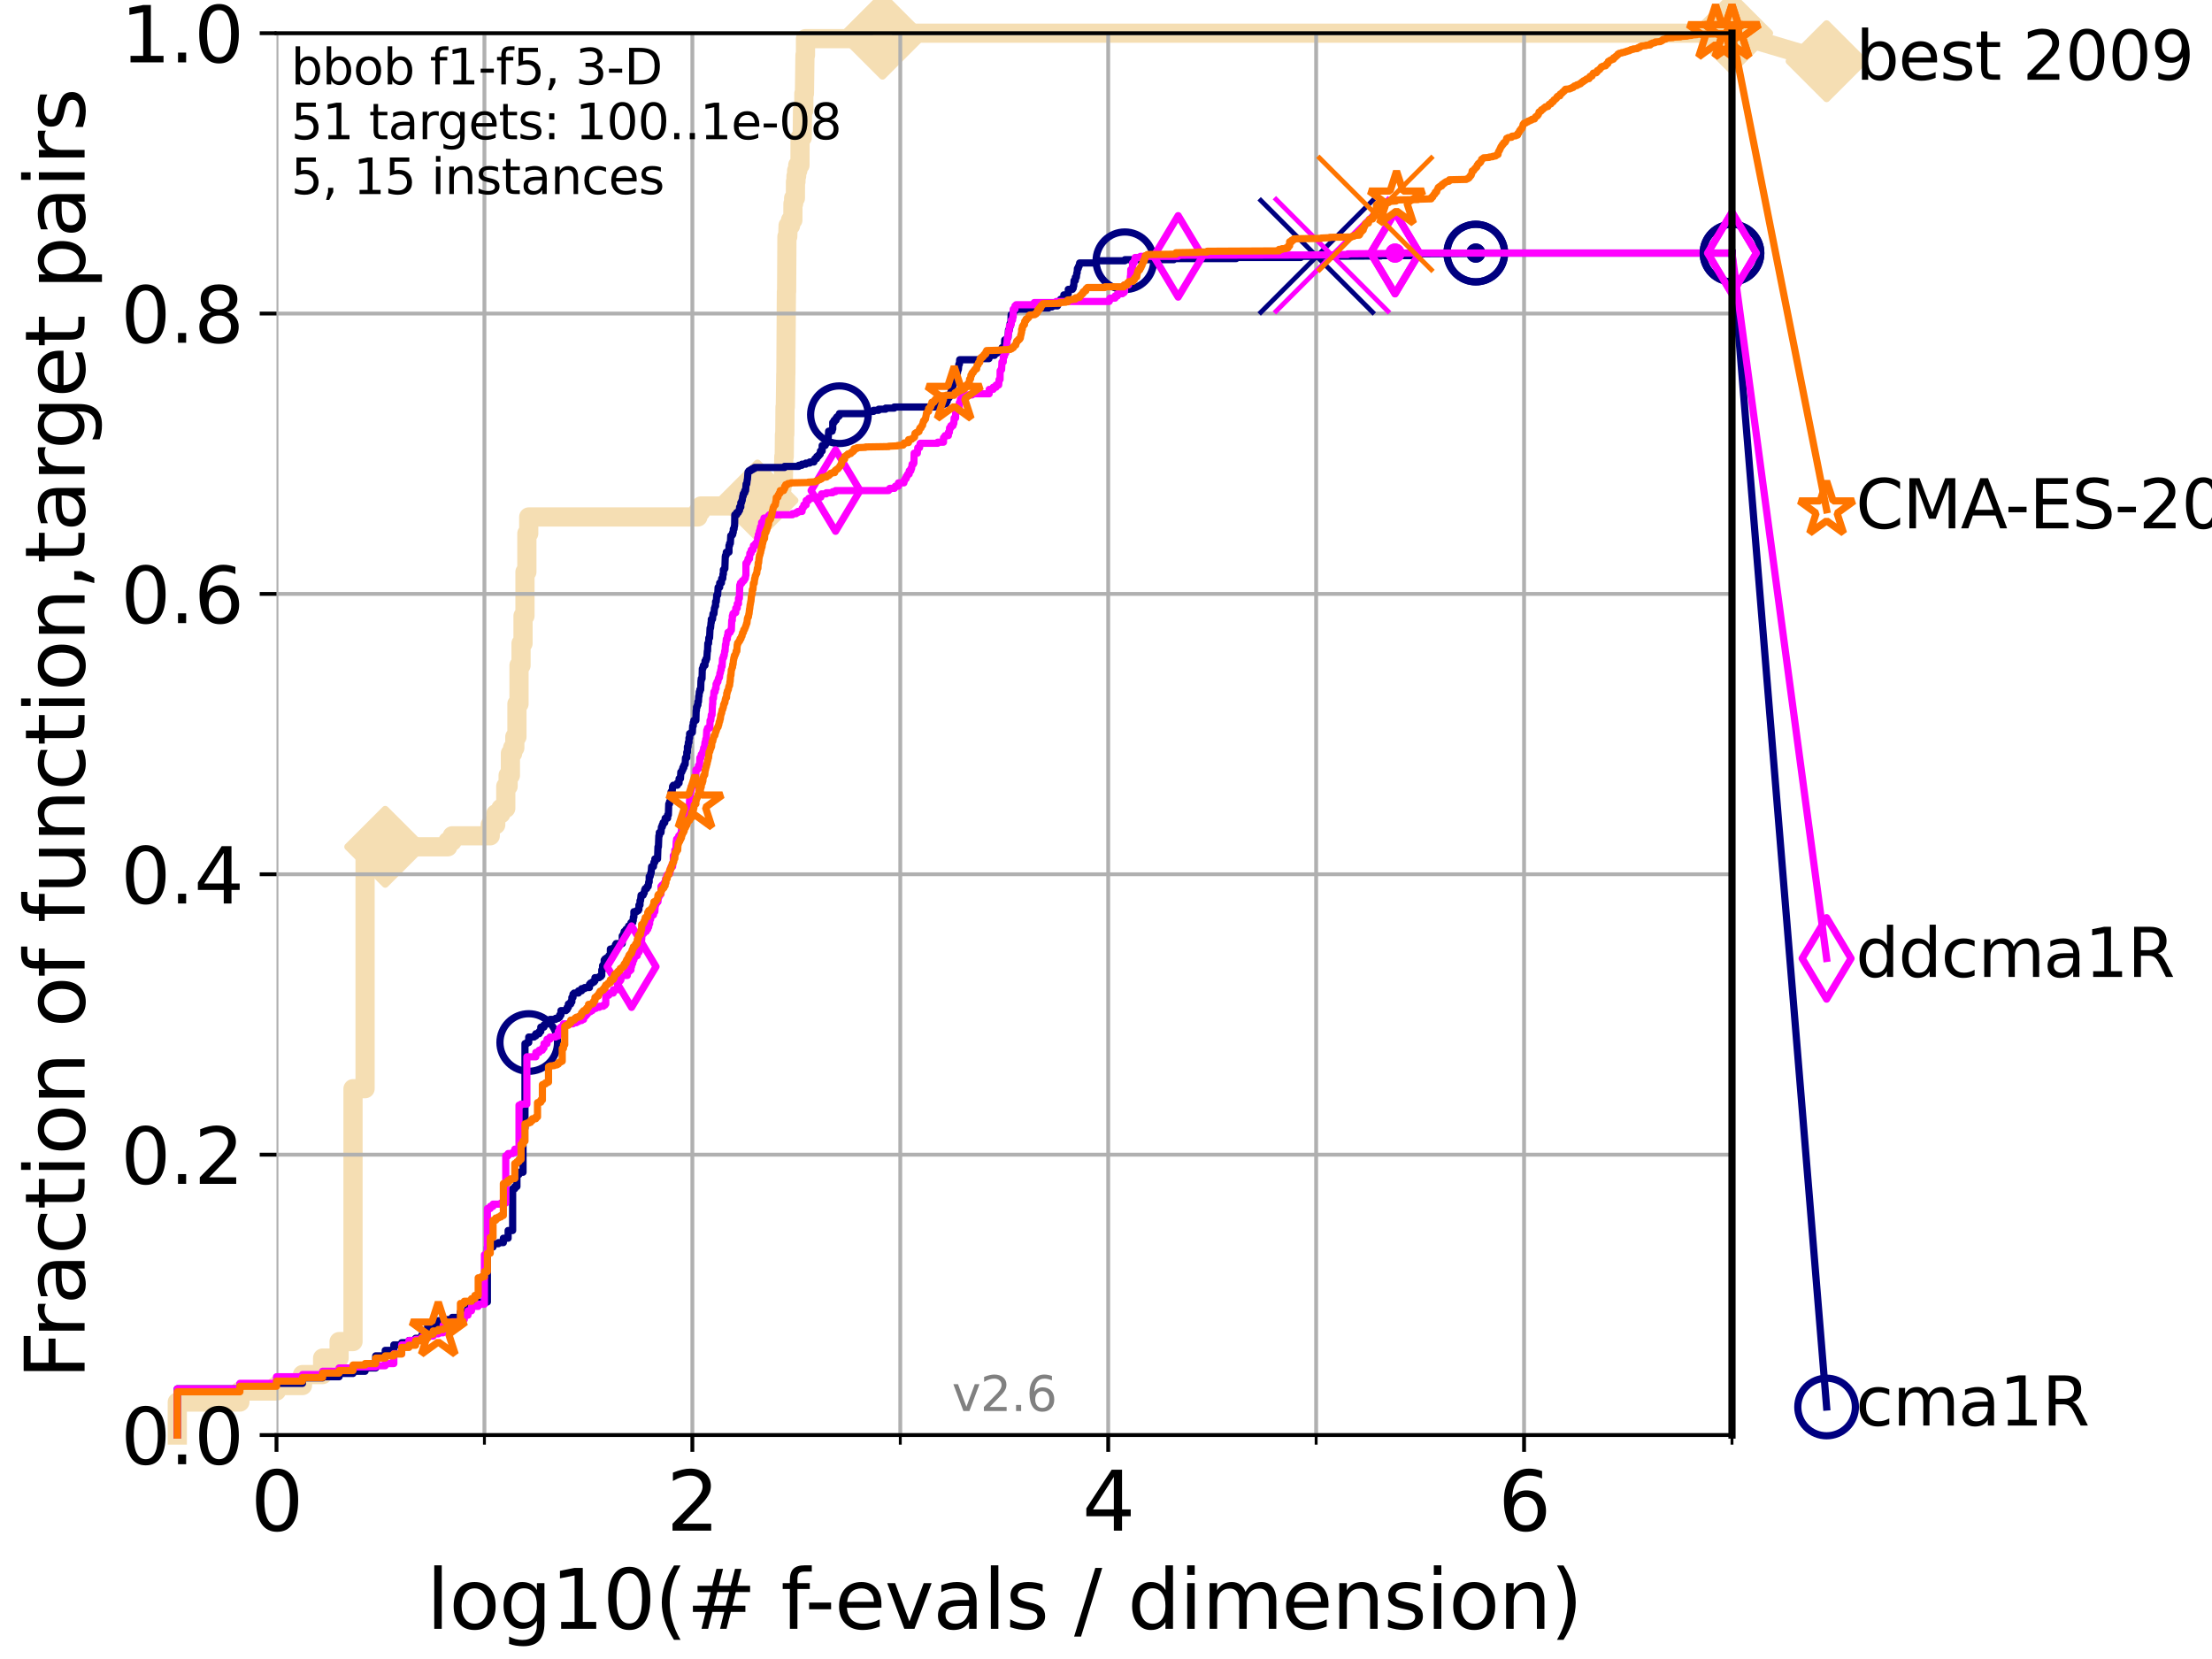 <?xml version="1.0" encoding="utf-8" standalone="no"?>
<!DOCTYPE svg PUBLIC "-//W3C//DTD SVG 1.1//EN"
  "http://www.w3.org/Graphics/SVG/1.1/DTD/svg11.dtd">
<svg xmlns:xlink="http://www.w3.org/1999/xlink" width="460.8pt" height="345.6pt" viewBox="0 0 460.8 345.6" xmlns="http://www.w3.org/2000/svg" version="1.1">
 <defs>
  <style type="text/css">*{stroke-linejoin: round; stroke-linecap: butt}</style>
 </defs>
 <g id="figure_1">
  <g id="patch_1">
   <path d="M 0 345.6 
L 460.8 345.6 
L 460.8 0 
L 0 0 
z
" style="fill: #ffffff"/>
  </g>
  <g id="axes_1">
   <g id="patch_2">
    <path d="M 57.6 298.944 
L 360.806 298.944 
L 360.806 6.912 
L 57.6 6.912 
z
" style="fill: #ffffff"/>
   </g>
   <g id="line2d_1">
    <path d="M 36.933 298.944 
L 36.933 292.073 
L 49.973 292.073 
L 49.973 289.782 
L 57.6 289.782 
L 57.6 288.637 
L 63.012 288.637 
L 63.012 286.347 
L 67.209 286.347 
L 67.209 282.911 
L 70.639 282.911 
L 70.639 279.475 
L 73.539 279.475 
L 73.539 226.795 
L 76.051 226.795 
L 76.051 178.696 
L 80.249 178.696 
L 80.249 176.405 
L 93.288 176.405 
L 93.288 175.26 
L 94.206 175.26 
L 94.206 174.115 
L 102.129 174.115 
L 102.129 171.824 
L 103.27 171.824 
L 103.27 169.534 
L 104.345 169.534 
L 104.345 168.389 
L 105.362 168.389 
L 105.362 163.808 
L 105.851 163.808 
L 105.851 161.517 
L 106.327 161.517 
L 106.327 156.936 
L 106.791 156.936 
L 106.791 155.791 
L 107.245 155.791 
L 107.245 153.501 
L 107.687 153.501 
L 107.687 146.629 
L 108.12 146.629 
L 108.12 138.613 
L 108.543 138.613 
L 108.543 134.032 
L 108.956 134.032 
L 108.956 128.306 
L 109.361 128.306 
L 109.361 119.144 
L 109.757 119.144 
L 109.757 111.127 
L 110.145 111.127 
L 110.145 107.692 
L 145.386 107.692 
L 145.386 106.546 
L 146.023 106.546 
L 146.023 105.401 
L 157.795 105.401 
L 157.795 104.256 
L 162.634 104.256 
L 162.634 103.111 
L 162.752 103.111 
L 162.752 101.966 
L 162.869 101.966 
L 162.869 100.82 
L 163.077 100.82 
L 163.077 99.675 
L 163.192 99.675 
L 163.283 95.094 
L 163.374 95.094 
L 163.419 90.513 
L 163.487 90.513 
L 163.532 84.787 
L 163.599 84.787 
L 163.689 77.916 
L 163.711 77.916 
L 163.822 60.738 
L 163.866 60.738 
L 163.932 49.285 
L 164.107 49.285 
L 164.173 46.995 
L 164.687 46.995 
L 164.687 45.85 
L 165.167 45.85 
L 165.187 42.414 
L 165.331 42.414 
L 165.331 41.269 
L 165.695 41.269 
L 165.715 37.833 
L 165.815 37.833 
L 165.815 36.688 
L 165.954 36.688 
L 165.954 35.543 
L 166.189 35.543 
L 166.189 34.397 
L 166.652 34.397 
L 166.671 28.671 
L 167.122 28.671 
L 167.178 22.945 
L 167.453 22.945 
L 167.453 19.509 
L 167.581 19.509 
L 167.689 11.493 
L 167.797 11.493 
L 167.797 8.057 
L 183.843 8.057 
L 183.843 6.912 
L 360.806 6.912 
L 360.806 6.912 
" style="fill: none; stroke: #f5deb3; stroke-width: 4; stroke-linecap: square"/>
   </g>
   <g id="line2d_2">
    <defs>
     <path id="m1f88e0b03e" d="M -0 7.778 
L 7.778 0 
L 0 -7.778 
L -7.778 -0 
z
" style="stroke: #f5deb3; stroke-width: 1.5; stroke-linejoin: miter"/>
    </defs>
    <g>
     <use xlink:href="#m1f88e0b03e" x="80.249" y="176.405" style="fill: #f5deb3; stroke: #f5deb3; stroke-width: 1.5; stroke-linejoin: miter"/>
     <use xlink:href="#m1f88e0b03e" x="157.795" y="104.256" style="fill: #f5deb3; stroke: #f5deb3; stroke-width: 1.5; stroke-linejoin: miter"/>
     <use xlink:href="#m1f88e0b03e" x="183.843" y="8.057" style="fill: #f5deb3; stroke: #f5deb3; stroke-width: 1.5; stroke-linejoin: miter"/>
     <use xlink:href="#m1f88e0b03e" x="183.843" y="6.912" style="fill: #f5deb3; stroke: #f5deb3; stroke-width: 1.5; stroke-linejoin: miter"/>
     <use xlink:href="#m1f88e0b03e" x="183.843" y="6.912" style="fill: #f5deb3; stroke: #f5deb3; stroke-width: 1.5; stroke-linejoin: miter"/>
     <use xlink:href="#m1f88e0b03e" x="360.806" y="6.912" style="fill: #f5deb3; stroke: #f5deb3; stroke-width: 1.5; stroke-linejoin: miter"/>
    </g>
   </g>
   <g id="line2d_3">
    <path style="fill: none; stroke: #f5deb3; stroke-width: 4; stroke-linecap: square"/>
    <g/>
   </g>
   <g id="line2d_4">
    <path d="M 360.806 6.912 
L 380.515 12.753 
" style="fill: none; stroke: #f5deb3; stroke-width: 4; stroke-linecap: square"/>
    <g>
     <use xlink:href="#m1f88e0b03e" x="360.806" y="6.912" style="fill: #f5deb3; stroke: #f5deb3; stroke-width: 1.5; stroke-linejoin: miter"/>
     <use xlink:href="#m1f88e0b03e" x="380.515" y="12.753" style="fill: #f5deb3; stroke: #f5deb3; stroke-width: 1.5; stroke-linejoin: miter"/>
    </g>
   </g>
   <g id="matplotlib.axis_1">
    <g id="xtick_1">
     <g id="line2d_5">
      <path d="M 57.6 298.944 
L 57.6 6.912 
" clip-path="url(#p76928d7481)" style="fill: none; stroke: #b0b0b0; stroke-width: 0.8; stroke-linecap: square"/>
     </g>
     <g id="line2d_6">
      <defs>
       <path id="mb1aab4c48a" d="M 0 0 
L 0 3.5 
" style="stroke: #000000; stroke-width: 0.8"/>
      </defs>
      <g>
       <use xlink:href="#mb1aab4c48a" x="57.6" y="298.944" style="stroke: #000000; stroke-width: 0.8"/>
      </g>
     </g>
     <g id="text_1">
      <!-- 0 -->
      <g transform="translate(52.192 318.861)scale(0.17 -0.17)">
       <defs>
        <path id="DejaVuSans-30" d="M 2034 4250 
Q 1547 4250 1301 3770 
Q 1056 3291 1056 2328 
Q 1056 1369 1301 889 
Q 1547 409 2034 409 
Q 2525 409 2770 889 
Q 3016 1369 3016 2328 
Q 3016 3291 2770 3770 
Q 2525 4250 2034 4250 
z
M 2034 4750 
Q 2819 4750 3233 4129 
Q 3647 3509 3647 2328 
Q 3647 1150 3233 529 
Q 2819 -91 2034 -91 
Q 1250 -91 836 529 
Q 422 1150 422 2328 
Q 422 3509 836 4129 
Q 1250 4750 2034 4750 
z
" transform="scale(0.016)"/>
       </defs>
       <use xlink:href="#DejaVuSans-30"/>
      </g>
     </g>
    </g>
    <g id="xtick_2">
     <g id="line2d_7">
      <path d="M 144.23 298.944 
L 144.23 6.912 
" clip-path="url(#p76928d7481)" style="fill: none; stroke: #b0b0b0; stroke-width: 0.8; stroke-linecap: square"/>
     </g>
     <g id="line2d_8">
      <g>
       <use xlink:href="#mb1aab4c48a" x="144.23" y="298.944" style="stroke: #000000; stroke-width: 0.8"/>
      </g>
     </g>
     <g id="text_2">
      <!-- 2 -->
      <g transform="translate(138.822 318.861)scale(0.17 -0.17)">
       <defs>
        <path id="DejaVuSans-32" d="M 1228 531 
L 3431 531 
L 3431 0 
L 469 0 
L 469 531 
Q 828 903 1448 1529 
Q 2069 2156 2228 2338 
Q 2531 2678 2651 2914 
Q 2772 3150 2772 3378 
Q 2772 3750 2511 3984 
Q 2250 4219 1831 4219 
Q 1534 4219 1204 4116 
Q 875 4013 500 3803 
L 500 4441 
Q 881 4594 1212 4672 
Q 1544 4750 1819 4750 
Q 2544 4750 2975 4387 
Q 3406 4025 3406 3419 
Q 3406 3131 3298 2873 
Q 3191 2616 2906 2266 
Q 2828 2175 2409 1742 
Q 1991 1309 1228 531 
z
" transform="scale(0.016)"/>
       </defs>
       <use xlink:href="#DejaVuSans-32"/>
      </g>
     </g>
    </g>
    <g id="xtick_3">
     <g id="line2d_9">
      <path d="M 230.861 298.944 
L 230.861 6.912 
" clip-path="url(#p76928d7481)" style="fill: none; stroke: #b0b0b0; stroke-width: 0.8; stroke-linecap: square"/>
     </g>
     <g id="line2d_10">
      <g>
       <use xlink:href="#mb1aab4c48a" x="230.861" y="298.944" style="stroke: #000000; stroke-width: 0.8"/>
      </g>
     </g>
     <g id="text_3">
      <!-- 4 -->
      <g transform="translate(225.453 318.861)scale(0.17 -0.17)">
       <defs>
        <path id="DejaVuSans-34" d="M 2419 4116 
L 825 1625 
L 2419 1625 
L 2419 4116 
z
M 2253 4666 
L 3047 4666 
L 3047 1625 
L 3713 1625 
L 3713 1100 
L 3047 1100 
L 3047 0 
L 2419 0 
L 2419 1100 
L 313 1100 
L 313 1709 
L 2253 4666 
z
" transform="scale(0.016)"/>
       </defs>
       <use xlink:href="#DejaVuSans-34"/>
      </g>
     </g>
    </g>
    <g id="xtick_4">
     <g id="line2d_11">
      <path d="M 317.491 298.944 
L 317.491 6.912 
" clip-path="url(#p76928d7481)" style="fill: none; stroke: #b0b0b0; stroke-width: 0.8; stroke-linecap: square"/>
     </g>
     <g id="line2d_12">
      <g>
       <use xlink:href="#mb1aab4c48a" x="317.491" y="298.944" style="stroke: #000000; stroke-width: 0.8"/>
      </g>
     </g>
     <g id="text_4">
      <!-- 6 -->
      <g transform="translate(312.083 318.861)scale(0.17 -0.17)">
       <defs>
        <path id="DejaVuSans-36" d="M 2113 2584 
Q 1688 2584 1439 2293 
Q 1191 2003 1191 1497 
Q 1191 994 1439 701 
Q 1688 409 2113 409 
Q 2538 409 2786 701 
Q 3034 994 3034 1497 
Q 3034 2003 2786 2293 
Q 2538 2584 2113 2584 
z
M 3366 4563 
L 3366 3988 
Q 3128 4100 2886 4159 
Q 2644 4219 2406 4219 
Q 1781 4219 1451 3797 
Q 1122 3375 1075 2522 
Q 1259 2794 1537 2939 
Q 1816 3084 2150 3084 
Q 2853 3084 3261 2657 
Q 3669 2231 3669 1497 
Q 3669 778 3244 343 
Q 2819 -91 2113 -91 
Q 1303 -91 875 529 
Q 447 1150 447 2328 
Q 447 3434 972 4092 
Q 1497 4750 2381 4750 
Q 2619 4750 2861 4703 
Q 3103 4656 3366 4563 
z
" transform="scale(0.016)"/>
       </defs>
       <use xlink:href="#DejaVuSans-36"/>
      </g>
     </g>
    </g>
    <g id="xtick_5">
     <g id="line2d_13">
      <path d="M 100.915 298.944 
L 100.915 6.912 
" clip-path="url(#p76928d7481)" style="fill: none; stroke: #b0b0b0; stroke-width: 0.8; stroke-linecap: square"/>
     </g>
     <g id="line2d_14">
      <defs>
       <path id="m71e823c7a0" d="M 0 0 
L 0 2 
" style="stroke: #000000; stroke-width: 0.6"/>
      </defs>
      <g>
       <use xlink:href="#m71e823c7a0" x="100.915" y="298.944" style="stroke: #000000; stroke-width: 0.6"/>
      </g>
     </g>
    </g>
    <g id="xtick_6">
     <g id="line2d_15">
      <path d="M 187.546 298.944 
L 187.546 6.912 
" clip-path="url(#p76928d7481)" style="fill: none; stroke: #b0b0b0; stroke-width: 0.8; stroke-linecap: square"/>
     </g>
     <g id="line2d_16">
      <g>
       <use xlink:href="#m71e823c7a0" x="187.546" y="298.944" style="stroke: #000000; stroke-width: 0.6"/>
      </g>
     </g>
    </g>
    <g id="xtick_7">
     <g id="line2d_17">
      <path d="M 274.176 298.944 
L 274.176 6.912 
" clip-path="url(#p76928d7481)" style="fill: none; stroke: #b0b0b0; stroke-width: 0.8; stroke-linecap: square"/>
     </g>
     <g id="line2d_18">
      <g>
       <use xlink:href="#m71e823c7a0" x="274.176" y="298.944" style="stroke: #000000; stroke-width: 0.6"/>
      </g>
     </g>
    </g>
    <g id="xtick_8">
     <g id="line2d_19">
      <path d="M 360.806 298.944 
L 360.806 6.912 
" clip-path="url(#p76928d7481)" style="fill: none; stroke: #b0b0b0; stroke-width: 0.8; stroke-linecap: square"/>
     </g>
     <g id="line2d_20">
      <g>
       <use xlink:href="#m71e823c7a0" x="360.806" y="298.944" style="stroke: #000000; stroke-width: 0.6"/>
      </g>
     </g>
    </g>
    <g id="text_5">
     <!-- log10(# f-evals / dimension) -->
     <g transform="translate(88.823 339.314)scale(0.17 -0.17)">
      <defs>
       <path id="DejaVuSans-6c" d="M 603 4863 
L 1178 4863 
L 1178 0 
L 603 0 
L 603 4863 
z
" transform="scale(0.016)"/>
       <path id="DejaVuSans-6f" d="M 1959 3097 
Q 1497 3097 1228 2736 
Q 959 2375 959 1747 
Q 959 1119 1226 758 
Q 1494 397 1959 397 
Q 2419 397 2687 759 
Q 2956 1122 2956 1747 
Q 2956 2369 2687 2733 
Q 2419 3097 1959 3097 
z
M 1959 3584 
Q 2709 3584 3137 3096 
Q 3566 2609 3566 1747 
Q 3566 888 3137 398 
Q 2709 -91 1959 -91 
Q 1206 -91 779 398 
Q 353 888 353 1747 
Q 353 2609 779 3096 
Q 1206 3584 1959 3584 
z
" transform="scale(0.016)"/>
       <path id="DejaVuSans-67" d="M 2906 1791 
Q 2906 2416 2648 2759 
Q 2391 3103 1925 3103 
Q 1463 3103 1205 2759 
Q 947 2416 947 1791 
Q 947 1169 1205 825 
Q 1463 481 1925 481 
Q 2391 481 2648 825 
Q 2906 1169 2906 1791 
z
M 3481 434 
Q 3481 -459 3084 -895 
Q 2688 -1331 1869 -1331 
Q 1566 -1331 1297 -1286 
Q 1028 -1241 775 -1147 
L 775 -588 
Q 1028 -725 1275 -790 
Q 1522 -856 1778 -856 
Q 2344 -856 2625 -561 
Q 2906 -266 2906 331 
L 2906 616 
Q 2728 306 2450 153 
Q 2172 0 1784 0 
Q 1141 0 747 490 
Q 353 981 353 1791 
Q 353 2603 747 3093 
Q 1141 3584 1784 3584 
Q 2172 3584 2450 3431 
Q 2728 3278 2906 2969 
L 2906 3500 
L 3481 3500 
L 3481 434 
z
" transform="scale(0.016)"/>
       <path id="DejaVuSans-31" d="M 794 531 
L 1825 531 
L 1825 4091 
L 703 3866 
L 703 4441 
L 1819 4666 
L 2450 4666 
L 2450 531 
L 3481 531 
L 3481 0 
L 794 0 
L 794 531 
z
" transform="scale(0.016)"/>
       <path id="DejaVuSans-28" d="M 1984 4856 
Q 1566 4138 1362 3434 
Q 1159 2731 1159 2009 
Q 1159 1288 1364 580 
Q 1569 -128 1984 -844 
L 1484 -844 
Q 1016 -109 783 600 
Q 550 1309 550 2009 
Q 550 2706 781 3412 
Q 1013 4119 1484 4856 
L 1984 4856 
z
" transform="scale(0.016)"/>
       <path id="DejaVuSans-23" d="M 3272 2816 
L 2363 2816 
L 2100 1772 
L 3016 1772 
L 3272 2816 
z
M 2803 4594 
L 2478 3297 
L 3391 3297 
L 3719 4594 
L 4219 4594 
L 3897 3297 
L 4872 3297 
L 4872 2816 
L 3775 2816 
L 3519 1772 
L 4513 1772 
L 4513 1294 
L 3397 1294 
L 3072 0 
L 2572 0 
L 2894 1294 
L 1978 1294 
L 1656 0 
L 1153 0 
L 1478 1294 
L 494 1294 
L 494 1772 
L 1594 1772 
L 1856 2816 
L 850 2816 
L 850 3297 
L 1978 3297 
L 2297 4594 
L 2803 4594 
z
" transform="scale(0.016)"/>
       <path id="DejaVuSans-20" transform="scale(0.016)"/>
       <path id="DejaVuSans-66" d="M 2375 4863 
L 2375 4384 
L 1825 4384 
Q 1516 4384 1395 4259 
Q 1275 4134 1275 3809 
L 1275 3500 
L 2222 3500 
L 2222 3053 
L 1275 3053 
L 1275 0 
L 697 0 
L 697 3053 
L 147 3053 
L 147 3500 
L 697 3500 
L 697 3744 
Q 697 4328 969 4595 
Q 1241 4863 1831 4863 
L 2375 4863 
z
" transform="scale(0.016)"/>
       <path id="DejaVuSans-2d" d="M 313 2009 
L 1997 2009 
L 1997 1497 
L 313 1497 
L 313 2009 
z
" transform="scale(0.016)"/>
       <path id="DejaVuSans-65" d="M 3597 1894 
L 3597 1613 
L 953 1613 
Q 991 1019 1311 708 
Q 1631 397 2203 397 
Q 2534 397 2845 478 
Q 3156 559 3463 722 
L 3463 178 
Q 3153 47 2828 -22 
Q 2503 -91 2169 -91 
Q 1331 -91 842 396 
Q 353 884 353 1716 
Q 353 2575 817 3079 
Q 1281 3584 2069 3584 
Q 2775 3584 3186 3129 
Q 3597 2675 3597 1894 
z
M 3022 2063 
Q 3016 2534 2758 2815 
Q 2500 3097 2075 3097 
Q 1594 3097 1305 2825 
Q 1016 2553 972 2059 
L 3022 2063 
z
" transform="scale(0.016)"/>
       <path id="DejaVuSans-76" d="M 191 3500 
L 800 3500 
L 1894 563 
L 2988 3500 
L 3597 3500 
L 2284 0 
L 1503 0 
L 191 3500 
z
" transform="scale(0.016)"/>
       <path id="DejaVuSans-61" d="M 2194 1759 
Q 1497 1759 1228 1600 
Q 959 1441 959 1056 
Q 959 750 1161 570 
Q 1363 391 1709 391 
Q 2188 391 2477 730 
Q 2766 1069 2766 1631 
L 2766 1759 
L 2194 1759 
z
M 3341 1997 
L 3341 0 
L 2766 0 
L 2766 531 
Q 2569 213 2275 61 
Q 1981 -91 1556 -91 
Q 1019 -91 701 211 
Q 384 513 384 1019 
Q 384 1609 779 1909 
Q 1175 2209 1959 2209 
L 2766 2209 
L 2766 2266 
Q 2766 2663 2505 2880 
Q 2244 3097 1772 3097 
Q 1472 3097 1187 3025 
Q 903 2953 641 2809 
L 641 3341 
Q 956 3463 1253 3523 
Q 1550 3584 1831 3584 
Q 2591 3584 2966 3190 
Q 3341 2797 3341 1997 
z
" transform="scale(0.016)"/>
       <path id="DejaVuSans-73" d="M 2834 3397 
L 2834 2853 
Q 2591 2978 2328 3040 
Q 2066 3103 1784 3103 
Q 1356 3103 1142 2972 
Q 928 2841 928 2578 
Q 928 2378 1081 2264 
Q 1234 2150 1697 2047 
L 1894 2003 
Q 2506 1872 2764 1633 
Q 3022 1394 3022 966 
Q 3022 478 2636 193 
Q 2250 -91 1575 -91 
Q 1294 -91 989 -36 
Q 684 19 347 128 
L 347 722 
Q 666 556 975 473 
Q 1284 391 1588 391 
Q 1994 391 2212 530 
Q 2431 669 2431 922 
Q 2431 1156 2273 1281 
Q 2116 1406 1581 1522 
L 1381 1569 
Q 847 1681 609 1914 
Q 372 2147 372 2553 
Q 372 3047 722 3315 
Q 1072 3584 1716 3584 
Q 2034 3584 2315 3537 
Q 2597 3491 2834 3397 
z
" transform="scale(0.016)"/>
       <path id="DejaVuSans-2f" d="M 1625 4666 
L 2156 4666 
L 531 -594 
L 0 -594 
L 1625 4666 
z
" transform="scale(0.016)"/>
       <path id="DejaVuSans-64" d="M 2906 2969 
L 2906 4863 
L 3481 4863 
L 3481 0 
L 2906 0 
L 2906 525 
Q 2725 213 2448 61 
Q 2172 -91 1784 -91 
Q 1150 -91 751 415 
Q 353 922 353 1747 
Q 353 2572 751 3078 
Q 1150 3584 1784 3584 
Q 2172 3584 2448 3432 
Q 2725 3281 2906 2969 
z
M 947 1747 
Q 947 1113 1208 752 
Q 1469 391 1925 391 
Q 2381 391 2643 752 
Q 2906 1113 2906 1747 
Q 2906 2381 2643 2742 
Q 2381 3103 1925 3103 
Q 1469 3103 1208 2742 
Q 947 2381 947 1747 
z
" transform="scale(0.016)"/>
       <path id="DejaVuSans-69" d="M 603 3500 
L 1178 3500 
L 1178 0 
L 603 0 
L 603 3500 
z
M 603 4863 
L 1178 4863 
L 1178 4134 
L 603 4134 
L 603 4863 
z
" transform="scale(0.016)"/>
       <path id="DejaVuSans-6d" d="M 3328 2828 
Q 3544 3216 3844 3400 
Q 4144 3584 4550 3584 
Q 5097 3584 5394 3201 
Q 5691 2819 5691 2113 
L 5691 0 
L 5113 0 
L 5113 2094 
Q 5113 2597 4934 2840 
Q 4756 3084 4391 3084 
Q 3944 3084 3684 2787 
Q 3425 2491 3425 1978 
L 3425 0 
L 2847 0 
L 2847 2094 
Q 2847 2600 2669 2842 
Q 2491 3084 2119 3084 
Q 1678 3084 1418 2786 
Q 1159 2488 1159 1978 
L 1159 0 
L 581 0 
L 581 3500 
L 1159 3500 
L 1159 2956 
Q 1356 3278 1631 3431 
Q 1906 3584 2284 3584 
Q 2666 3584 2933 3390 
Q 3200 3197 3328 2828 
z
" transform="scale(0.016)"/>
       <path id="DejaVuSans-6e" d="M 3513 2113 
L 3513 0 
L 2938 0 
L 2938 2094 
Q 2938 2591 2744 2837 
Q 2550 3084 2163 3084 
Q 1697 3084 1428 2787 
Q 1159 2491 1159 1978 
L 1159 0 
L 581 0 
L 581 3500 
L 1159 3500 
L 1159 2956 
Q 1366 3272 1645 3428 
Q 1925 3584 2291 3584 
Q 2894 3584 3203 3211 
Q 3513 2838 3513 2113 
z
" transform="scale(0.016)"/>
       <path id="DejaVuSans-29" d="M 513 4856 
L 1013 4856 
Q 1481 4119 1714 3412 
Q 1947 2706 1947 2009 
Q 1947 1309 1714 600 
Q 1481 -109 1013 -844 
L 513 -844 
Q 928 -128 1133 580 
Q 1338 1288 1338 2009 
Q 1338 2731 1133 3434 
Q 928 4138 513 4856 
z
" transform="scale(0.016)"/>
      </defs>
      <use xlink:href="#DejaVuSans-6c"/>
      <use xlink:href="#DejaVuSans-6f" x="27.783"/>
      <use xlink:href="#DejaVuSans-67" x="88.965"/>
      <use xlink:href="#DejaVuSans-31" x="152.441"/>
      <use xlink:href="#DejaVuSans-30" x="216.064"/>
      <use xlink:href="#DejaVuSans-28" x="279.688"/>
      <use xlink:href="#DejaVuSans-23" x="318.701"/>
      <use xlink:href="#DejaVuSans-20" x="402.49"/>
      <use xlink:href="#DejaVuSans-66" x="434.277"/>
      <use xlink:href="#DejaVuSans-2d" x="463.982"/>
      <use xlink:href="#DejaVuSans-65" x="500.066"/>
      <use xlink:href="#DejaVuSans-76" x="561.59"/>
      <use xlink:href="#DejaVuSans-61" x="620.77"/>
      <use xlink:href="#DejaVuSans-6c" x="682.049"/>
      <use xlink:href="#DejaVuSans-73" x="709.832"/>
      <use xlink:href="#DejaVuSans-20" x="761.932"/>
      <use xlink:href="#DejaVuSans-2f" x="793.719"/>
      <use xlink:href="#DejaVuSans-20" x="827.41"/>
      <use xlink:href="#DejaVuSans-64" x="859.197"/>
      <use xlink:href="#DejaVuSans-69" x="922.674"/>
      <use xlink:href="#DejaVuSans-6d" x="950.457"/>
      <use xlink:href="#DejaVuSans-65" x="1047.869"/>
      <use xlink:href="#DejaVuSans-6e" x="1109.393"/>
      <use xlink:href="#DejaVuSans-73" x="1172.771"/>
      <use xlink:href="#DejaVuSans-69" x="1224.871"/>
      <use xlink:href="#DejaVuSans-6f" x="1252.654"/>
      <use xlink:href="#DejaVuSans-6e" x="1313.836"/>
      <use xlink:href="#DejaVuSans-29" x="1377.215"/>
     </g>
    </g>
   </g>
   <g id="matplotlib.axis_2">
    <g id="ytick_1">
     <g id="line2d_21">
      <path d="M 57.6 298.944 
L 360.806 298.944 
" clip-path="url(#p76928d7481)" style="fill: none; stroke: #b0b0b0; stroke-width: 0.8; stroke-linecap: square"/>
     </g>
     <g id="line2d_22">
      <defs>
       <path id="m8b0c915b40" d="M 0 0 
L -3.5 0 
" style="stroke: #000000; stroke-width: 0.8"/>
      </defs>
      <g>
       <use xlink:href="#m8b0c915b40" x="57.6" y="298.944" style="stroke: #000000; stroke-width: 0.8"/>
      </g>
     </g>
     <g id="text_6">
      <!-- 0.0 -->
      <g transform="translate(25.155 305.023)scale(0.16 -0.16)">
       <defs>
        <path id="DejaVuSans-2e" d="M 684 794 
L 1344 794 
L 1344 0 
L 684 0 
L 684 794 
z
" transform="scale(0.016)"/>
       </defs>
       <use xlink:href="#DejaVuSans-30"/>
       <use xlink:href="#DejaVuSans-2e" x="63.623"/>
       <use xlink:href="#DejaVuSans-30" x="95.41"/>
      </g>
     </g>
    </g>
    <g id="ytick_2">
     <g id="line2d_23">
      <path d="M 57.6 240.538 
L 360.806 240.538 
" clip-path="url(#p76928d7481)" style="fill: none; stroke: #b0b0b0; stroke-width: 0.8; stroke-linecap: square"/>
     </g>
     <g id="line2d_24">
      <g>
       <use xlink:href="#m8b0c915b40" x="57.6" y="240.538" style="stroke: #000000; stroke-width: 0.8"/>
      </g>
     </g>
     <g id="text_7">
      <!-- 0.2 -->
      <g transform="translate(25.155 246.616)scale(0.16 -0.16)">
       <use xlink:href="#DejaVuSans-30"/>
       <use xlink:href="#DejaVuSans-2e" x="63.623"/>
       <use xlink:href="#DejaVuSans-32" x="95.41"/>
      </g>
     </g>
    </g>
    <g id="ytick_3">
     <g id="line2d_25">
      <path d="M 57.6 182.131 
L 360.806 182.131 
" clip-path="url(#p76928d7481)" style="fill: none; stroke: #b0b0b0; stroke-width: 0.8; stroke-linecap: square"/>
     </g>
     <g id="line2d_26">
      <g>
       <use xlink:href="#m8b0c915b40" x="57.6" y="182.131" style="stroke: #000000; stroke-width: 0.8"/>
      </g>
     </g>
     <g id="text_8">
      <!-- 0.4 -->
      <g transform="translate(25.155 188.21)scale(0.16 -0.16)">
       <use xlink:href="#DejaVuSans-30"/>
       <use xlink:href="#DejaVuSans-2e" x="63.623"/>
       <use xlink:href="#DejaVuSans-34" x="95.41"/>
      </g>
     </g>
    </g>
    <g id="ytick_4">
     <g id="line2d_27">
      <path d="M 57.6 123.725 
L 360.806 123.725 
" clip-path="url(#p76928d7481)" style="fill: none; stroke: #b0b0b0; stroke-width: 0.8; stroke-linecap: square"/>
     </g>
     <g id="line2d_28">
      <g>
       <use xlink:href="#m8b0c915b40" x="57.6" y="123.725" style="stroke: #000000; stroke-width: 0.8"/>
      </g>
     </g>
     <g id="text_9">
      <!-- 0.6 -->
      <g transform="translate(25.155 129.804)scale(0.16 -0.16)">
       <use xlink:href="#DejaVuSans-30"/>
       <use xlink:href="#DejaVuSans-2e" x="63.623"/>
       <use xlink:href="#DejaVuSans-36" x="95.41"/>
      </g>
     </g>
    </g>
    <g id="ytick_5">
     <g id="line2d_29">
      <path d="M 57.6 65.318 
L 360.806 65.318 
" clip-path="url(#p76928d7481)" style="fill: none; stroke: #b0b0b0; stroke-width: 0.8; stroke-linecap: square"/>
     </g>
     <g id="line2d_30">
      <g>
       <use xlink:href="#m8b0c915b40" x="57.6" y="65.318" style="stroke: #000000; stroke-width: 0.8"/>
      </g>
     </g>
     <g id="text_10">
      <!-- 0.8 -->
      <g transform="translate(25.155 71.397)scale(0.16 -0.16)">
       <defs>
        <path id="DejaVuSans-38" d="M 2034 2216 
Q 1584 2216 1326 1975 
Q 1069 1734 1069 1313 
Q 1069 891 1326 650 
Q 1584 409 2034 409 
Q 2484 409 2743 651 
Q 3003 894 3003 1313 
Q 3003 1734 2745 1975 
Q 2488 2216 2034 2216 
z
M 1403 2484 
Q 997 2584 770 2862 
Q 544 3141 544 3541 
Q 544 4100 942 4425 
Q 1341 4750 2034 4750 
Q 2731 4750 3128 4425 
Q 3525 4100 3525 3541 
Q 3525 3141 3298 2862 
Q 3072 2584 2669 2484 
Q 3125 2378 3379 2068 
Q 3634 1759 3634 1313 
Q 3634 634 3220 271 
Q 2806 -91 2034 -91 
Q 1263 -91 848 271 
Q 434 634 434 1313 
Q 434 1759 690 2068 
Q 947 2378 1403 2484 
z
M 1172 3481 
Q 1172 3119 1398 2916 
Q 1625 2713 2034 2713 
Q 2441 2713 2670 2916 
Q 2900 3119 2900 3481 
Q 2900 3844 2670 4047 
Q 2441 4250 2034 4250 
Q 1625 4250 1398 4047 
Q 1172 3844 1172 3481 
z
" transform="scale(0.016)"/>
       </defs>
       <use xlink:href="#DejaVuSans-30"/>
       <use xlink:href="#DejaVuSans-2e" x="63.623"/>
       <use xlink:href="#DejaVuSans-38" x="95.41"/>
      </g>
     </g>
    </g>
    <g id="ytick_6">
     <g id="line2d_31">
      <path d="M 57.6 6.912 
L 360.806 6.912 
" clip-path="url(#p76928d7481)" style="fill: none; stroke: #b0b0b0; stroke-width: 0.8; stroke-linecap: square"/>
     </g>
     <g id="line2d_32">
      <g>
       <use xlink:href="#m8b0c915b40" x="57.6" y="6.912" style="stroke: #000000; stroke-width: 0.8"/>
      </g>
     </g>
     <g id="text_11">
      <!-- 1.0 -->
      <g transform="translate(25.155 12.991)scale(0.16 -0.16)">
       <use xlink:href="#DejaVuSans-31"/>
       <use xlink:href="#DejaVuSans-2e" x="63.623"/>
       <use xlink:href="#DejaVuSans-30" x="95.41"/>
      </g>
     </g>
    </g>
    <g id="text_12">
     <!-- Fraction of function,target pairs -->
     <g transform="translate(17.62 287.313)rotate(-90)scale(0.17 -0.17)">
      <defs>
       <path id="DejaVuSans-46" d="M 628 4666 
L 3309 4666 
L 3309 4134 
L 1259 4134 
L 1259 2759 
L 3109 2759 
L 3109 2228 
L 1259 2228 
L 1259 0 
L 628 0 
L 628 4666 
z
" transform="scale(0.016)"/>
       <path id="DejaVuSans-72" d="M 2631 2963 
Q 2534 3019 2420 3045 
Q 2306 3072 2169 3072 
Q 1681 3072 1420 2755 
Q 1159 2438 1159 1844 
L 1159 0 
L 581 0 
L 581 3500 
L 1159 3500 
L 1159 2956 
Q 1341 3275 1631 3429 
Q 1922 3584 2338 3584 
Q 2397 3584 2469 3576 
Q 2541 3569 2628 3553 
L 2631 2963 
z
" transform="scale(0.016)"/>
       <path id="DejaVuSans-63" d="M 3122 3366 
L 3122 2828 
Q 2878 2963 2633 3030 
Q 2388 3097 2138 3097 
Q 1578 3097 1268 2742 
Q 959 2388 959 1747 
Q 959 1106 1268 751 
Q 1578 397 2138 397 
Q 2388 397 2633 464 
Q 2878 531 3122 666 
L 3122 134 
Q 2881 22 2623 -34 
Q 2366 -91 2075 -91 
Q 1284 -91 818 406 
Q 353 903 353 1747 
Q 353 2603 823 3093 
Q 1294 3584 2113 3584 
Q 2378 3584 2631 3529 
Q 2884 3475 3122 3366 
z
" transform="scale(0.016)"/>
       <path id="DejaVuSans-74" d="M 1172 4494 
L 1172 3500 
L 2356 3500 
L 2356 3053 
L 1172 3053 
L 1172 1153 
Q 1172 725 1289 603 
Q 1406 481 1766 481 
L 2356 481 
L 2356 0 
L 1766 0 
Q 1100 0 847 248 
Q 594 497 594 1153 
L 594 3053 
L 172 3053 
L 172 3500 
L 594 3500 
L 594 4494 
L 1172 4494 
z
" transform="scale(0.016)"/>
       <path id="DejaVuSans-75" d="M 544 1381 
L 544 3500 
L 1119 3500 
L 1119 1403 
Q 1119 906 1312 657 
Q 1506 409 1894 409 
Q 2359 409 2629 706 
Q 2900 1003 2900 1516 
L 2900 3500 
L 3475 3500 
L 3475 0 
L 2900 0 
L 2900 538 
Q 2691 219 2414 64 
Q 2138 -91 1772 -91 
Q 1169 -91 856 284 
Q 544 659 544 1381 
z
M 1991 3584 
L 1991 3584 
z
" transform="scale(0.016)"/>
       <path id="DejaVuSans-2c" d="M 750 794 
L 1409 794 
L 1409 256 
L 897 -744 
L 494 -744 
L 750 256 
L 750 794 
z
" transform="scale(0.016)"/>
       <path id="DejaVuSans-70" d="M 1159 525 
L 1159 -1331 
L 581 -1331 
L 581 3500 
L 1159 3500 
L 1159 2969 
Q 1341 3281 1617 3432 
Q 1894 3584 2278 3584 
Q 2916 3584 3314 3078 
Q 3713 2572 3713 1747 
Q 3713 922 3314 415 
Q 2916 -91 2278 -91 
Q 1894 -91 1617 61 
Q 1341 213 1159 525 
z
M 3116 1747 
Q 3116 2381 2855 2742 
Q 2594 3103 2138 3103 
Q 1681 3103 1420 2742 
Q 1159 2381 1159 1747 
Q 1159 1113 1420 752 
Q 1681 391 2138 391 
Q 2594 391 2855 752 
Q 3116 1113 3116 1747 
z
" transform="scale(0.016)"/>
      </defs>
      <use xlink:href="#DejaVuSans-46"/>
      <use xlink:href="#DejaVuSans-72" x="50.27"/>
      <use xlink:href="#DejaVuSans-61" x="91.383"/>
      <use xlink:href="#DejaVuSans-63" x="152.662"/>
      <use xlink:href="#DejaVuSans-74" x="207.643"/>
      <use xlink:href="#DejaVuSans-69" x="246.852"/>
      <use xlink:href="#DejaVuSans-6f" x="274.635"/>
      <use xlink:href="#DejaVuSans-6e" x="335.816"/>
      <use xlink:href="#DejaVuSans-20" x="399.195"/>
      <use xlink:href="#DejaVuSans-6f" x="430.982"/>
      <use xlink:href="#DejaVuSans-66" x="492.164"/>
      <use xlink:href="#DejaVuSans-20" x="527.369"/>
      <use xlink:href="#DejaVuSans-66" x="559.156"/>
      <use xlink:href="#DejaVuSans-75" x="594.361"/>
      <use xlink:href="#DejaVuSans-6e" x="657.74"/>
      <use xlink:href="#DejaVuSans-63" x="721.119"/>
      <use xlink:href="#DejaVuSans-74" x="776.1"/>
      <use xlink:href="#DejaVuSans-69" x="815.309"/>
      <use xlink:href="#DejaVuSans-6f" x="843.092"/>
      <use xlink:href="#DejaVuSans-6e" x="904.273"/>
      <use xlink:href="#DejaVuSans-2c" x="967.652"/>
      <use xlink:href="#DejaVuSans-74" x="999.439"/>
      <use xlink:href="#DejaVuSans-61" x="1038.648"/>
      <use xlink:href="#DejaVuSans-72" x="1099.928"/>
      <use xlink:href="#DejaVuSans-67" x="1139.291"/>
      <use xlink:href="#DejaVuSans-65" x="1202.768"/>
      <use xlink:href="#DejaVuSans-74" x="1264.291"/>
      <use xlink:href="#DejaVuSans-20" x="1303.5"/>
      <use xlink:href="#DejaVuSans-70" x="1335.287"/>
      <use xlink:href="#DejaVuSans-61" x="1398.764"/>
      <use xlink:href="#DejaVuSans-69" x="1460.043"/>
      <use xlink:href="#DejaVuSans-72" x="1487.826"/>
      <use xlink:href="#DejaVuSans-73" x="1528.939"/>
     </g>
    </g>
   </g>
   <g id="line2d_33">
    <defs>
     <path id="m846b003b9f" d="M 0 1.5 
C 0.398 1.5 0.779 1.342 1.061 1.061 
C 1.342 0.779 1.5 0.398 1.5 0 
C 1.5 -0.398 1.342 -0.779 1.061 -1.061 
C 0.779 -1.342 0.398 -1.5 0 -1.5 
C -0.398 -1.5 -0.779 -1.342 -1.061 -1.061 
C -1.342 -0.779 -1.5 -0.398 -1.5 0 
C -1.5 0.398 -1.342 0.779 -1.061 1.061 
C -0.779 1.342 -0.398 1.5 0 1.5 
z
" style="stroke: #f5deb3"/>
    </defs>
    <g>
     <use xlink:href="#m846b003b9f" x="183.843" y="6.912" style="fill: #f5deb3; stroke: #f5deb3"/>
     <use xlink:href="#m846b003b9f" x="183.843" y="6.912" style="fill: #f5deb3; stroke: #f5deb3"/>
    </g>
   </g>
   <g id="line2d_34">
    <defs>
     <path id="mdf5f65a7f7" d="M 0 1.5 
C 0.398 1.5 0.779 1.342 1.061 1.061 
C 1.342 0.779 1.5 0.398 1.5 0 
C 1.5 -0.398 1.342 -0.779 1.061 -1.061 
C 0.779 -1.342 0.398 -1.5 0 -1.5 
C -0.398 -1.5 -0.779 -1.342 -1.061 -1.061 
C -1.342 -0.779 -1.5 -0.398 -1.5 0 
C -1.5 0.398 -1.342 0.779 -1.061 1.061 
C -0.779 1.342 -0.398 1.5 0 1.5 
z
" style="stroke: #000080"/>
    </defs>
    <g>
     <use xlink:href="#mdf5f65a7f7" x="307.436" y="52.721" style="fill: #000080; stroke: #000080"/>
     <use xlink:href="#mdf5f65a7f7" x="307.436" y="52.721" style="fill: #000080; stroke: #000080"/>
    </g>
   </g>
   <g id="line2d_35">
    <path d="M 36.933 298.944 
L 36.933 289.324 
L 49.973 289.324 
L 49.973 288.408 
L 57.6 288.408 
L 57.6 288.179 
L 63.012 288.179 
L 63.012 287.034 
L 67.209 287.034 
L 67.209 286.805 
L 70.639 286.805 
L 70.639 286.117 
L 73.539 286.117 
L 73.539 285.659 
L 76.051 285.659 
L 76.051 284.972 
L 78.267 284.972 
L 78.267 282.453 
L 80.249 282.453 
L 80.249 281.308 
L 82.042 281.308 
L 82.042 280.162 
L 83.678 280.162 
L 83.678 279.704 
L 85.184 279.704 
L 85.184 279.246 
L 86.578 279.246 
L 86.578 278.788 
L 87.876 278.788 
L 87.876 278.101 
L 89.09 278.101 
L 89.09 276.269 
L 90.231 276.269 
L 90.231 275.81 
L 91.306 275.81 
L 91.306 275.123 
L 92.323 275.123 
L 92.323 274.894 
L 94.206 274.894 
L 94.206 274.436 
L 95.917 274.436 
L 95.917 273.291 
L 97.485 273.291 
L 97.485 271.917 
L 98.223 271.917 
L 98.223 271.23 
L 101.532 271.23 
L 101.532 259.777 
L 102.708 259.777 
L 102.708 259.09 
L 103.815 259.09 
L 103.815 258.861 
L 104.86 258.861 
L 104.86 257.945 
L 105.851 257.945 
L 105.851 256.342 
L 106.791 256.342 
L 106.791 247.638 
L 107.245 247.638 
L 107.245 247.18 
L 107.687 247.18 
L 107.687 244.66 
L 108.12 244.66 
L 108.12 244.202 
L 108.956 244.202 
L 108.956 235.041 
L 109.361 235.041 
L 109.361 217.404 
L 109.757 217.404 
L 109.757 217.175 
L 110.145 217.175 
L 110.145 216.03 
L 111.262 216.03 
L 111.262 215.801 
L 111.621 215.801 
L 111.621 215.343 
L 112.318 215.343 
L 112.318 214.885 
L 112.657 214.885 
L 112.657 213.968 
L 113.317 213.968 
L 113.317 213.51 
L 113.638 213.51 
L 113.638 213.281 
L 113.954 213.281 
L 113.954 212.823 
L 114.571 212.823 
L 114.571 212.365 
L 115.747 212.365 
L 115.747 212.136 
L 116.309 212.136 
L 116.309 211.907 
L 116.584 211.907 
L 116.584 211.449 
L 116.854 211.449 
L 116.854 210.533 
L 117.9 210.533 
L 117.9 210.304 
L 118.152 210.304 
L 118.152 209.846 
L 118.401 209.846 
L 118.401 209.158 
L 118.89 209.158 
L 118.89 208.7 
L 119.129 208.7 
L 119.129 207.784 
L 119.366 207.784 
L 119.366 207.097 
L 119.6 207.097 
L 119.6 206.868 
L 120.507 206.868 
L 120.507 206.41 
L 121.159 206.41 
L 121.159 205.952 
L 121.79 205.952 
L 121.79 205.723 
L 122.796 205.723 
L 122.796 205.036 
L 122.991 205.036 
L 122.991 204.807 
L 123.375 204.807 
L 123.375 204.578 
L 123.751 204.578 
L 123.751 204.349 
L 123.936 204.349 
L 123.936 203.661 
L 124.837 203.661 
L 124.837 203.432 
L 125.185 203.432 
L 125.185 203.203 
L 125.357 203.203 
L 125.357 202.058 
L 125.527 202.058 
L 125.527 201.142 
L 125.696 201.142 
L 125.696 200.913 
L 125.863 200.913 
L 125.863 199.997 
L 126.029 199.997 
L 126.029 199.768 
L 126.356 199.768 
L 126.356 199.539 
L 126.836 199.539 
L 126.836 199.081 
L 127.15 199.081 
L 127.15 197.706 
L 127.761 197.706 
L 127.761 197.477 
L 128.208 197.477 
L 128.208 196.79 
L 128.354 196.79 
L 128.354 196.561 
L 129.623 196.561 
L 129.623 194.958 
L 129.893 194.958 
L 129.893 194.5 
L 130.027 194.5 
L 130.027 194.042 
L 130.292 194.042 
L 130.292 193.812 
L 130.423 193.812 
L 130.423 193.583 
L 130.939 193.583 
L 130.939 192.896 
L 131.44 192.896 
L 131.44 192.209 
L 131.808 192.209 
L 131.808 191.751 
L 131.929 191.751 
L 131.929 191.064 
L 132.049 191.064 
L 132.049 189.919 
L 132.639 189.919 
L 132.639 189.69 
L 132.984 189.69 
L 132.984 189.461 
L 133.098 189.461 
L 133.098 188.544 
L 133.323 188.544 
L 133.323 187.628 
L 133.435 187.628 
L 133.546 186.483 
L 133.983 186.483 
L 134.091 186.025 
L 134.198 186.025 
L 134.305 185.338 
L 134.411 185.338 
L 134.411 185.109 
L 134.725 185.109 
L 134.829 184.651 
L 135.034 184.651 
L 135.136 183.735 
L 135.238 183.735 
L 135.238 182.589 
L 135.439 182.589 
L 135.539 181.902 
L 135.638 181.902 
L 135.737 180.528 
L 136.127 180.528 
L 136.223 179.612 
L 136.414 179.612 
L 136.414 178.925 
L 136.975 178.925 
L 137.067 176.405 
L 137.159 176.405 
L 137.25 174.115 
L 137.341 174.115 
L 137.341 173.428 
L 137.699 173.428 
L 137.788 172.282 
L 137.963 172.282 
L 137.963 171.824 
L 138.138 171.824 
L 138.138 171.366 
L 138.481 171.366 
L 138.566 170.45 
L 139.068 170.45 
L 139.068 169.763 
L 139.232 169.763 
L 139.314 167.472 
L 139.476 167.472 
L 139.476 167.014 
L 139.637 167.014 
L 139.717 165.411 
L 139.796 165.411 
L 139.796 164.953 
L 140.033 164.953 
L 140.111 163.808 
L 140.266 163.808 
L 140.266 163.579 
L 141.099 163.579 
L 141.099 163.12 
L 141.466 163.12 
L 141.466 162.204 
L 141.754 162.204 
L 141.826 160.83 
L 142.038 160.83 
L 142.109 160.372 
L 142.248 160.372 
L 142.248 159.914 
L 142.456 159.914 
L 142.456 159.456 
L 142.594 159.456 
L 142.594 159.227 
L 142.73 159.227 
L 142.798 157.852 
L 143.066 157.852 
L 143.066 156.707 
L 143.199 156.707 
L 143.199 155.562 
L 143.331 155.562 
L 143.397 154.646 
L 143.528 154.646 
L 143.528 153.73 
L 143.657 153.73 
L 143.657 152.813 
L 143.978 152.813 
L 143.978 152.584 
L 144.23 152.584 
L 144.293 151.21 
L 144.418 151.21 
L 144.418 150.523 
L 144.541 150.523 
L 144.541 150.065 
L 144.968 150.065 
L 145.028 148.004 
L 145.088 148.004 
L 145.088 147.316 
L 145.208 147.316 
L 145.267 146.858 
L 145.386 146.858 
L 145.386 146.171 
L 145.503 146.171 
L 145.562 145.026 
L 145.62 145.026 
L 145.678 144.11 
L 145.794 144.11 
L 145.794 143.652 
L 145.966 143.652 
L 146.023 141.819 
L 146.08 141.819 
L 146.08 141.361 
L 146.25 141.361 
L 146.306 139.3 
L 146.418 139.3 
L 146.474 138.842 
L 146.53 138.842 
L 146.53 138.613 
L 146.86 138.613 
L 146.86 137.697 
L 147.076 137.697 
L 147.076 137.238 
L 147.237 137.238 
L 147.344 135.635 
L 147.397 135.635 
L 147.45 134.032 
L 147.608 134.032 
L 147.66 132.887 
L 147.816 132.887 
L 147.92 130.825 
L 148.022 130.825 
L 148.125 129.68 
L 148.176 129.68 
L 148.176 128.993 
L 148.428 128.993 
L 148.528 127.848 
L 148.727 127.848 
L 148.825 126.702 
L 148.874 126.702 
L 148.972 126.244 
L 149.069 126.244 
L 149.069 125.328 
L 149.214 125.328 
L 149.31 123.954 
L 149.501 123.954 
L 149.595 122.351 
L 149.922 122.351 
L 149.922 121.434 
L 150.289 121.434 
L 150.335 120.518 
L 150.56 120.518 
L 150.605 119.602 
L 150.694 119.602 
L 150.694 118.686 
L 150.871 118.686 
L 150.871 118.457 
L 151.003 118.457 
L 151.09 115.937 
L 151.133 115.937 
L 151.133 115.708 
L 151.263 115.708 
L 151.306 115.021 
L 151.858 115.021 
L 151.858 113.647 
L 151.983 113.647 
L 151.983 113.189 
L 152.148 113.189 
L 152.23 111.585 
L 152.475 111.585 
L 152.475 111.356 
L 152.636 111.356 
L 152.636 110.898 
L 152.756 110.898 
L 152.756 110.211 
L 152.914 110.211 
L 152.993 109.524 
L 153.033 109.524 
L 153.072 107.234 
L 153.46 107.234 
L 153.46 106.775 
L 153.802 106.775 
L 153.802 106.546 
L 153.915 106.546 
L 153.915 106.317 
L 154.064 106.317 
L 154.064 105.63 
L 154.323 105.63 
L 154.323 104.714 
L 154.469 104.714 
L 154.541 104.256 
L 154.614 104.256 
L 154.722 103.34 
L 154.829 103.34 
L 154.829 102.882 
L 154.971 102.882 
L 154.971 102.653 
L 155.148 102.653 
L 155.148 102.195 
L 155.322 102.195 
L 155.426 100.82 
L 155.564 100.82 
L 155.667 99.904 
L 155.701 99.904 
L 155.803 98.53 
L 155.837 98.53 
L 155.837 98.301 
L 156.005 98.301 
L 156.005 98.072 
L 156.371 98.072 
L 156.371 97.843 
L 156.761 97.843 
L 156.761 97.614 
L 157.175 97.614 
L 157.175 97.385 
L 163.442 97.385 
L 163.442 97.156 
L 166.403 97.156 
L 166.403 96.927 
L 167.048 96.927 
L 167.048 96.698 
L 167.868 96.698 
L 167.868 96.468 
L 168.672 96.468 
L 168.672 96.239 
L 169.557 96.239 
L 169.606 95.781 
L 169.768 95.781 
L 169.768 95.552 
L 170.12 95.552 
L 170.151 95.094 
L 170.449 95.094 
L 170.449 94.865 
L 170.651 94.865 
L 170.651 94.636 
L 170.865 94.636 
L 170.91 93.949 
L 171.271 93.949 
L 171.271 92.804 
L 171.901 92.804 
L 171.901 92.575 
L 172.016 92.575 
L 172.016 92.117 
L 172.413 92.117 
L 172.413 91.2 
L 172.538 91.2 
L 172.622 89.826 
L 173.342 89.826 
L 173.342 89.368 
L 173.475 89.368 
L 173.475 87.994 
L 173.778 87.994 
L 173.778 87.536 
L 174.165 87.536 
L 174.165 87.078 
L 174.33 87.078 
L 174.33 86.849 
L 174.619 86.849 
L 174.619 86.62 
L 174.854 86.62 
L 174.867 86.161 
L 180.602 86.161 
L 180.602 85.932 
L 181.032 85.932 
L 181.032 85.703 
L 181.983 85.703 
L 181.983 85.474 
L 183.032 85.474 
L 183.032 85.245 
L 184.496 85.245 
L 184.496 85.016 
L 186.288 85.016 
L 186.288 84.787 
L 194.703 84.787 
L 194.703 84.558 
L 195.574 84.558 
L 195.574 84.329 
L 196.497 84.329 
L 196.497 84.1 
L 197.08 84.1 
L 197.08 83.642 
L 197.324 83.642 
L 197.387 82.955 
L 197.645 82.955 
L 197.645 82.726 
L 197.813 82.726 
L 197.882 82.039 
L 198.141 82.039 
L 198.141 81.352 
L 198.262 81.352 
L 198.262 80.664 
L 198.487 80.664 
L 198.526 79.977 
L 198.641 79.977 
L 198.735 77.687 
L 199.461 77.687 
L 199.517 77 
L 199.643 77 
L 199.751 75.854 
L 199.866 75.854 
L 199.921 74.938 
L 204.171 74.938 
L 204.171 74.709 
L 206.018 74.709 
L 206.018 74.251 
L 206.267 74.251 
L 206.267 74.022 
L 207.175 74.022 
L 207.175 73.564 
L 207.721 73.564 
L 207.721 73.335 
L 208.128 73.335 
L 208.128 73.106 
L 208.63 73.106 
L 208.63 72.877 
L 208.752 72.877 
L 208.752 72.419 
L 209.235 72.419 
L 209.298 70.815 
L 209.621 70.815 
L 209.621 70.586 
L 209.824 70.586 
L 209.824 70.357 
L 209.986 70.357 
L 210.087 68.754 
L 210.266 68.754 
L 210.318 68.067 
L 210.419 68.067 
L 210.419 67.38 
L 210.585 67.38 
L 210.642 65.547 
L 210.898 65.547 
L 210.898 65.318 
L 211.105 65.318 
L 211.13 64.631 
L 211.652 64.631 
L 211.652 64.402 
L 215.639 64.402 
L 215.639 64.173 
L 218.43 64.173 
L 218.43 63.944 
L 219.149 63.944 
L 219.149 63.715 
L 220.302 63.715 
L 220.302 63.028 
L 220.456 63.028 
L 220.456 62.799 
L 220.947 62.799 
L 220.947 62.341 
L 221.62 62.341 
L 221.62 61.425 
L 222.352 61.425 
L 222.352 61.196 
L 222.539 61.196 
L 222.539 60.279 
L 223.417 60.279 
L 223.417 60.05 
L 223.565 60.05 
L 223.573 59.592 
L 223.677 59.592 
L 223.745 58.447 
L 224.01 58.447 
L 224.017 57.76 
L 224.221 57.76 
L 224.32 56.844 
L 224.393 56.844 
L 224.446 55.928 
L 224.621 55.928 
L 224.675 55.469 
L 224.797 55.469 
L 224.905 54.782 
L 228.356 54.782 
L 228.356 54.324 
L 234.332 54.324 
L 234.332 54.095 
L 244.524 54.095 
L 244.524 53.866 
L 257.518 53.866 
L 257.518 53.637 
L 270.974 53.637 
L 270.974 53.408 
L 287.679 53.332 
L 287.679 53.255 
L 293.863 53.255 
L 293.927 53.026 
L 295.158 52.95 
L 295.158 52.874 
L 307.436 52.797 
L 307.436 52.721 
L 360.806 52.721 
L 360.806 52.721 
" style="fill: none; stroke: #000080; stroke-width: 1.5; stroke-linecap: square"/>
   </g>
   <g id="line2d_36">
    <defs>
     <path id="md73db84f53" d="M 0 6 
C 1.591 6 3.117 5.368 4.243 4.243 
C 5.368 3.117 6 1.591 6 0 
C 6 -1.591 5.368 -3.117 4.243 -4.243 
C 3.117 -5.368 1.591 -6 0 -6 
C -1.591 -6 -3.117 -5.368 -4.243 -4.243 
C -5.368 -3.117 -6 -1.591 -6 0 
C -6 1.591 -5.368 3.117 -4.243 4.243 
C -3.117 5.368 -1.591 6 0 6 
z
" style="stroke: #000080; stroke-width: 1.5"/>
    </defs>
    <g>
     <use xlink:href="#md73db84f53" x="110.145" y="217.175" style="fill-opacity: 0; stroke: #000080; stroke-width: 1.5"/>
     <use xlink:href="#md73db84f53" x="174.867" y="86.391" style="fill-opacity: 0; stroke: #000080; stroke-width: 1.5"/>
     <use xlink:href="#md73db84f53" x="234.332" y="54.324" style="fill-opacity: 0; stroke: #000080; stroke-width: 1.5"/>
     <use xlink:href="#md73db84f53" x="307.436" y="52.721" style="fill-opacity: 0; stroke: #000080; stroke-width: 1.5"/>
     <use xlink:href="#md73db84f53" x="307.436" y="52.721" style="fill-opacity: 0; stroke: #000080; stroke-width: 1.5"/>
     <use xlink:href="#md73db84f53" x="360.806" y="52.721" style="fill-opacity: 0; stroke: #000080; stroke-width: 1.5"/>
    </g>
   </g>
   <g id="line2d_37">
    <path style="fill: none; stroke: #000080; stroke-width: 1.5; stroke-linecap: square"/>
    <g/>
   </g>
   <g id="line2d_38">
    <path d="M 274.301 53.408 
" clip-path="url(#p76928d7481)" style="fill: none; stroke: #000080; stroke-width: 1.5; stroke-linecap: square"/>
    <defs>
     <path id="m82ee8a6278" d="M -12 12 
L 12 -12 
M -12 -12 
L 12 12 
" style="stroke: #000080"/>
    </defs>
    <g clip-path="url(#p76928d7481)">
     <use xlink:href="#m82ee8a6278" x="274.301" y="53.408" style="fill: #000080; stroke: #000080"/>
    </g>
   </g>
   <g id="line2d_39">
    <defs>
     <path id="m07c082fc18" d="M 0 1.5 
C 0.398 1.5 0.779 1.342 1.061 1.061 
C 1.342 0.779 1.5 0.398 1.5 0 
C 1.5 -0.398 1.342 -0.779 1.061 -1.061 
C 0.779 -1.342 0.398 -1.5 0 -1.5 
C -0.398 -1.5 -0.779 -1.342 -1.061 -1.061 
C -1.342 -0.779 -1.5 -0.398 -1.5 0 
C -1.5 0.398 -1.342 0.779 -1.061 1.061 
C -0.779 1.342 -0.398 1.5 0 1.5 
z
" style="stroke: #ff00ff"/>
    </defs>
    <g>
     <use xlink:href="#m07c082fc18" x="290.614" y="52.721" style="fill: #ff00ff; stroke: #ff00ff"/>
     <use xlink:href="#m07c082fc18" x="290.614" y="52.721" style="fill: #ff00ff; stroke: #ff00ff"/>
    </g>
   </g>
   <g id="line2d_40">
    <path d="M 36.933 298.944 
L 36.933 289.324 
L 49.973 289.324 
L 49.973 288.179 
L 57.6 288.179 
L 57.6 286.805 
L 63.012 286.805 
L 63.012 286.347 
L 67.209 286.347 
L 67.209 285.659 
L 70.639 285.659 
L 70.639 284.972 
L 73.539 284.972 
L 73.539 284.743 
L 78.267 284.743 
L 78.267 284.514 
L 80.249 284.514 
L 80.249 284.056 
L 82.042 284.056 
L 82.042 281.995 
L 83.678 281.995 
L 83.678 280.162 
L 85.184 280.162 
L 85.184 279.246 
L 86.578 279.246 
L 86.578 279.017 
L 87.876 279.017 
L 87.876 278.559 
L 89.09 278.559 
L 89.09 278.33 
L 90.231 278.33 
L 90.231 277.872 
L 91.306 277.872 
L 91.306 277.643 
L 92.323 277.643 
L 92.323 276.04 
L 94.206 276.04 
L 94.206 275.352 
L 95.917 275.352 
L 95.917 274.894 
L 96.718 274.894 
L 96.718 273.978 
L 97.485 273.978 
L 97.485 273.062 
L 98.223 273.062 
L 98.223 272.146 
L 99.617 272.146 
L 99.617 271.688 
L 100.915 271.688 
L 100.915 261.381 
L 101.532 261.381 
L 101.532 251.761 
L 102.129 251.761 
L 102.129 251.303 
L 102.708 251.303 
L 102.708 250.845 
L 104.345 250.845 
L 104.345 250.616 
L 105.362 250.616 
L 105.362 240.767 
L 105.851 240.767 
L 105.851 240.309 
L 106.791 240.309 
L 106.791 240.08 
L 107.245 240.08 
L 107.245 239.392 
L 108.12 239.392 
L 108.12 230.231 
L 108.543 230.231 
L 108.543 230.002 
L 109.757 230.002 
L 109.757 220.153 
L 111.621 220.153 
L 111.621 219.236 
L 112.318 219.236 
L 112.318 218.778 
L 112.989 218.778 
L 112.989 218.32 
L 113.317 218.32 
L 113.317 217.404 
L 113.954 217.404 
L 113.954 216.488 
L 114.571 216.488 
L 114.571 216.03 
L 115.747 216.03 
L 115.747 215.801 
L 116.309 215.801 
L 116.309 214.885 
L 116.584 214.885 
L 116.584 214.197 
L 116.854 214.197 
L 116.854 213.968 
L 117.384 213.968 
L 117.384 213.281 
L 119.366 213.281 
L 119.366 213.052 
L 120.059 213.052 
L 120.059 212.823 
L 120.507 212.823 
L 120.507 212.594 
L 121.159 212.594 
L 121.159 212.365 
L 121.582 212.365 
L 121.582 211.678 
L 121.995 211.678 
L 121.995 211.449 
L 122.199 211.449 
L 122.199 211.22 
L 122.4 211.22 
L 122.4 210.762 
L 122.991 210.762 
L 122.991 210.533 
L 123.375 210.533 
L 123.375 210.304 
L 123.564 210.304 
L 123.564 210.075 
L 124.12 210.075 
L 124.12 209.846 
L 124.837 209.846 
L 124.837 209.617 
L 125.696 209.617 
L 125.696 209.388 
L 126.029 209.388 
L 126.029 209.158 
L 126.193 209.158 
L 126.193 207.326 
L 126.836 207.326 
L 126.836 206.868 
L 127.761 206.868 
L 127.761 206.181 
L 128.643 206.181 
L 128.643 205.494 
L 128.786 205.494 
L 128.786 204.349 
L 129.209 204.349 
L 129.209 204.119 
L 129.348 204.119 
L 129.348 203.432 
L 129.486 203.432 
L 129.486 203.203 
L 130.683 203.203 
L 130.683 202.516 
L 130.939 202.516 
L 130.939 202.287 
L 131.191 202.287 
L 131.191 202.058 
L 131.44 202.058 
L 131.44 201.371 
L 131.564 201.371 
L 131.564 200.913 
L 131.686 200.913 
L 131.686 200.684 
L 131.808 200.684 
L 131.808 199.997 
L 132.049 199.997 
L 132.049 199.539 
L 132.169 199.539 
L 132.169 199.31 
L 132.405 199.31 
L 132.405 199.081 
L 132.755 199.081 
L 132.755 198.393 
L 133.098 198.393 
L 133.098 198.164 
L 133.211 198.164 
L 133.211 196.79 
L 133.323 196.79 
L 133.323 196.561 
L 133.435 196.561 
L 133.435 195.874 
L 133.656 195.874 
L 133.766 194.5 
L 134.091 194.5 
L 134.091 194.042 
L 134.621 194.042 
L 134.621 193.583 
L 134.932 193.583 
L 134.932 193.125 
L 135.136 193.125 
L 135.136 192.438 
L 135.339 192.438 
L 135.339 191.522 
L 135.539 191.522 
L 135.638 190.606 
L 136.127 190.606 
L 136.223 189.919 
L 136.414 189.919 
L 136.509 188.544 
L 136.603 188.544 
L 136.603 188.086 
L 136.883 188.086 
L 136.883 187.857 
L 137.067 187.857 
L 137.159 186.941 
L 137.25 186.941 
L 137.25 186.483 
L 137.521 186.483 
L 137.521 186.254 
L 137.699 186.254 
L 137.699 184.651 
L 137.876 184.651 
L 137.876 184.422 
L 138.224 184.422 
L 138.31 183.964 
L 138.566 183.964 
L 138.651 183.047 
L 138.819 183.047 
L 138.902 182.36 
L 139.068 182.36 
L 139.068 182.131 
L 139.395 182.131 
L 139.395 181.902 
L 139.556 181.902 
L 139.637 180.986 
L 139.717 180.986 
L 139.796 180.528 
L 140.111 180.528 
L 140.189 179.612 
L 140.266 179.612 
L 140.266 178.237 
L 140.421 178.237 
L 140.497 177.779 
L 140.574 177.779 
L 140.574 177.092 
L 140.801 177.092 
L 140.876 175.26 
L 140.951 175.26 
L 140.951 174.802 
L 141.173 174.802 
L 141.173 174.573 
L 141.393 174.573 
L 141.393 174.115 
L 141.611 174.115 
L 141.611 173.886 
L 141.754 173.886 
L 141.754 173.657 
L 141.897 173.657 
L 141.968 172.74 
L 142.109 172.74 
L 142.179 172.282 
L 142.387 172.282 
L 142.387 172.053 
L 142.525 172.053 
L 142.594 171.137 
L 142.73 171.137 
L 142.73 170.908 
L 142.865 170.908 
L 142.865 170.679 
L 143 170.679 
L 143.066 169.992 
L 143.133 169.992 
L 143.133 169.305 
L 143.331 169.305 
L 143.331 168.159 
L 143.593 168.159 
L 143.657 166.556 
L 143.722 166.556 
L 143.786 164.953 
L 143.914 164.953 
L 143.978 164.495 
L 144.041 164.495 
L 144.041 163.808 
L 144.23 163.808 
L 144.23 163.579 
L 144.664 163.579 
L 144.725 162.433 
L 144.786 162.433 
L 144.847 161.746 
L 144.968 161.746 
L 144.968 160.372 
L 145.267 160.372 
L 145.267 160.143 
L 145.503 160.143 
L 145.503 159.456 
L 145.736 159.456 
L 145.794 157.852 
L 146.023 157.852 
L 146.08 157.165 
L 146.25 157.165 
L 146.25 156.936 
L 146.362 156.936 
L 146.418 156.478 
L 146.53 156.478 
L 146.585 155.791 
L 146.75 155.791 
L 146.86 154.646 
L 146.968 154.646 
L 147.022 153.959 
L 147.13 153.959 
L 147.237 152.126 
L 147.291 152.126 
L 147.397 151.668 
L 147.868 151.668 
L 147.92 150.065 
L 148.074 150.065 
L 148.176 148.92 
L 148.327 148.92 
L 148.428 146.629 
L 148.478 146.629 
L 148.478 145.484 
L 148.628 145.484 
L 148.727 144.11 
L 148.972 144.11 
L 149.021 143.423 
L 149.166 143.423 
L 149.166 142.506 
L 149.31 142.506 
L 149.358 142.048 
L 149.548 142.048 
L 149.642 141.361 
L 149.736 141.361 
L 149.736 141.132 
L 149.876 141.132 
L 149.969 140.216 
L 150.061 140.216 
L 150.152 139.529 
L 150.244 139.529 
L 150.244 138.842 
L 150.425 138.842 
L 150.515 137.238 
L 150.605 137.238 
L 150.605 137.009 
L 150.738 137.009 
L 150.738 136.551 
L 150.871 136.551 
L 150.959 135.635 
L 151.046 135.635 
L 151.133 134.261 
L 151.22 134.261 
L 151.306 133.116 
L 151.52 133.116 
L 151.52 132.428 
L 151.648 132.428 
L 151.648 131.741 
L 152.107 131.741 
L 152.148 131.283 
L 152.353 131.283 
L 152.434 129.222 
L 152.555 129.222 
L 152.555 128.306 
L 152.676 128.306 
L 152.676 127.848 
L 152.914 127.848 
L 152.914 127.619 
L 153.267 127.619 
L 153.267 126.702 
L 153.575 126.702 
L 153.575 125.786 
L 153.84 125.786 
L 153.84 124.641 
L 154.027 124.641 
L 154.101 121.892 
L 154.249 121.892 
L 154.249 121.434 
L 154.578 121.434 
L 154.65 120.976 
L 154.971 120.976 
L 154.971 120.747 
L 155.113 120.747 
L 155.113 120.518 
L 155.253 120.518 
L 155.357 119.831 
L 155.392 119.831 
L 155.392 117.312 
L 155.633 117.312 
L 155.701 116.853 
L 155.837 116.853 
L 155.837 116.395 
L 156.139 116.395 
L 156.205 115.25 
L 156.469 115.25 
L 156.502 114.563 
L 156.858 114.563 
L 156.953 113.647 
L 157.395 113.647 
L 157.395 113.189 
L 157.673 113.189 
L 157.734 112.731 
L 157.826 112.731 
L 157.826 112.044 
L 157.947 112.044 
L 157.977 111.356 
L 158.158 111.356 
L 158.187 110.669 
L 158.306 110.669 
L 158.336 110.211 
L 158.425 110.211 
L 158.425 109.753 
L 158.659 109.753 
L 158.659 108.837 
L 158.862 108.837 
L 158.862 108.608 
L 159.119 108.608 
L 159.148 107.921 
L 160.062 107.921 
L 160.062 107.463 
L 160.277 107.463 
L 160.277 107.234 
L 165.084 107.234 
L 165.084 107.005 
L 165.835 107.005 
L 165.835 106.775 
L 166.209 106.775 
L 166.209 106.546 
L 167.085 106.546 
L 167.103 105.859 
L 167.288 105.859 
L 167.288 105.63 
L 167.453 105.63 
L 167.453 105.172 
L 167.94 105.172 
L 167.94 104.256 
L 168.448 104.256 
L 168.483 103.798 
L 169.849 103.798 
L 169.849 103.569 
L 171.001 103.569 
L 171.047 103.111 
L 171.137 103.111 
L 171.137 102.882 
L 172.13 102.882 
L 172.13 102.653 
L 173.462 102.653 
L 173.462 102.424 
L 174.062 102.424 
L 174.062 102.195 
L 185.112 102.195 
L 185.112 101.966 
L 185.353 101.966 
L 185.353 101.737 
L 186.342 101.737 
L 186.342 101.507 
L 186.508 101.507 
L 186.508 101.278 
L 187.159 101.278 
L 187.159 100.591 
L 188.301 100.591 
L 188.301 100.133 
L 188.451 100.133 
L 188.451 99.904 
L 188.571 99.904 
L 188.571 99.675 
L 188.783 99.675 
L 188.795 99.217 
L 188.976 99.217 
L 189.086 98.759 
L 189.401 98.759 
L 189.407 98.072 
L 189.745 98.072 
L 189.745 97.614 
L 189.9 97.614 
L 190.005 96.698 
L 190.267 96.698 
L 190.267 96.468 
L 190.381 96.468 
L 190.429 94.407 
L 191.106 94.407 
L 191.188 93.262 
L 191.567 93.262 
L 191.638 92.575 
L 191.693 92.575 
L 191.693 92.346 
L 195.335 92.346 
L 195.335 92.117 
L 196.547 92.117 
L 196.547 91.2 
L 196.725 91.2 
L 196.725 90.971 
L 196.882 90.971 
L 196.882 90.742 
L 197.568 90.742 
L 197.568 90.055 
L 197.777 90.055 
L 197.806 89.139 
L 198.076 89.139 
L 198.076 88.681 
L 198.526 88.681 
L 198.547 88.223 
L 198.697 88.223 
L 198.766 87.078 
L 199.067 87.078 
L 199.088 85.703 
L 199.481 85.703 
L 199.481 85.245 
L 199.659 85.245 
L 199.659 85.016 
L 199.833 85.016 
L 199.843 83.871 
L 200.063 83.871 
L 200.063 83.184 
L 200.214 83.184 
L 200.214 82.955 
L 200.361 82.955 
L 200.449 82.497 
L 200.528 82.497 
L 200.528 82.268 
L 202.523 82.268 
L 202.523 82.039 
L 206.062 82.039 
L 206.062 81.122 
L 206.899 81.122 
L 206.899 80.664 
L 207.501 80.664 
L 207.501 80.206 
L 208.038 80.206 
L 208.131 79.061 
L 208.327 79.061 
L 208.348 77.229 
L 208.488 77.229 
L 208.488 77 
L 208.654 77 
L 208.726 75.396 
L 208.998 75.396 
L 209.008 74.251 
L 209.233 74.251 
L 209.31 73.564 
L 209.52 73.564 
L 209.623 72.419 
L 209.648 72.419 
L 209.743 71.503 
L 209.778 71.503 
L 209.845 70.357 
L 209.969 70.357 
L 210.047 69.441 
L 210.104 69.441 
L 210.104 68.983 
L 210.221 68.983 
L 210.297 67.838 
L 210.535 67.838 
L 210.535 67.609 
L 210.659 67.609 
L 210.659 66.693 
L 210.932 66.693 
L 210.974 66.006 
L 211.073 66.006 
L 211.073 64.402 
L 211.439 64.402 
L 211.439 63.715 
L 211.677 63.715 
L 211.677 63.486 
L 215.452 63.486 
L 215.452 63.028 
L 220.045 63.028 
L 220.045 62.799 
L 231.071 62.799 
L 231.071 62.57 
L 231.196 62.57 
L 231.22 62.112 
L 232.285 62.112 
L 232.285 61.654 
L 232.797 61.654 
L 232.797 61.196 
L 233.806 61.196 
L 233.806 60.967 
L 234.154 60.967 
L 234.154 60.738 
L 234.267 60.738 
L 234.267 59.363 
L 235.103 59.363 
L 235.198 58.676 
L 235.391 58.676 
L 235.481 57.531 
L 235.519 57.531 
L 235.566 56.157 
L 235.925 56.157 
L 235.925 54.782 
L 236.247 54.782 
L 236.357 54.095 
L 236.47 54.095 
L 236.47 53.637 
L 237.564 53.637 
L 237.564 53.408 
L 245.436 53.408 
L 245.436 53.179 
L 278.824 53.103 
L 278.824 53.026 
L 280.755 53.026 
L 280.755 52.874 
L 290.614 52.797 
L 290.614 52.721 
L 360.806 52.721 
L 360.806 52.721 
" style="fill: none; stroke: #ff00ff; stroke-width: 1.5; stroke-linecap: square"/>
   </g>
   <g id="line2d_41">
    <defs>
     <path id="md9ad849fbd" d="M -0 8.485 
L 5.091 0 
L 0 -8.485 
L -5.091 -0 
z
" style="stroke: #ff00ff; stroke-width: 1.5; stroke-linejoin: miter"/>
    </defs>
    <g>
     <use xlink:href="#md9ad849fbd" x="131.564" y="201.371" style="fill-opacity: 0; stroke: #ff00ff; stroke-width: 1.5; stroke-linejoin: miter"/>
     <use xlink:href="#md9ad849fbd" x="174.062" y="102.195" style="fill-opacity: 0; stroke: #ff00ff; stroke-width: 1.5; stroke-linejoin: miter"/>
     <use xlink:href="#md9ad849fbd" x="245.436" y="53.408" style="fill-opacity: 0; stroke: #ff00ff; stroke-width: 1.5; stroke-linejoin: miter"/>
     <use xlink:href="#md9ad849fbd" x="290.614" y="52.721" style="fill-opacity: 0; stroke: #ff00ff; stroke-width: 1.5; stroke-linejoin: miter"/>
     <use xlink:href="#md9ad849fbd" x="290.614" y="52.721" style="fill-opacity: 0; stroke: #ff00ff; stroke-width: 1.5; stroke-linejoin: miter"/>
     <use xlink:href="#md9ad849fbd" x="360.806" y="52.721" style="fill-opacity: 0; stroke: #ff00ff; stroke-width: 1.5; stroke-linejoin: miter"/>
    </g>
   </g>
   <g id="line2d_42">
    <path style="fill: none; stroke: #ff00ff; stroke-width: 1.5; stroke-linecap: square"/>
    <g/>
   </g>
   <g id="line2d_43">
    <path d="M 277.476 53.179 
" clip-path="url(#p76928d7481)" style="fill: none; stroke: #ff00ff; stroke-width: 1.5; stroke-linecap: square"/>
    <defs>
     <path id="mf37d897bd4" d="M -12 12 
L 12 -12 
M -12 -12 
L 12 12 
" style="stroke: #ff00ff"/>
    </defs>
    <g clip-path="url(#p76928d7481)">
     <use xlink:href="#mf37d897bd4" x="277.476" y="53.179" style="fill: #ff00ff; stroke: #ff00ff"/>
    </g>
   </g>
   <g id="line2d_44">
    <defs>
     <path id="m41f04e378e" d="M 0 1.5 
C 0.398 1.5 0.779 1.342 1.061 1.061 
C 1.342 0.779 1.5 0.398 1.5 0 
C 1.5 -0.398 1.342 -0.779 1.061 -1.061 
C 0.779 -1.342 0.398 -1.5 0 -1.5 
C -0.398 -1.5 -0.779 -1.342 -1.061 -1.061 
C -1.342 -0.779 -1.5 -0.398 -1.5 0 
C -1.5 0.398 -1.342 0.779 -1.061 1.061 
C -0.779 1.342 -0.398 1.5 0 1.5 
z
" style="stroke: #ff7500"/>
    </defs>
    <g>
     <use xlink:href="#m41f04e378e" x="360.96" y="6.912" style="fill: #ff7500; stroke: #ff7500"/>
     <use xlink:href="#m41f04e378e" x="360.96" y="6.912" style="fill: #ff7500; stroke: #ff7500"/>
    </g>
   </g>
   <g id="line2d_45">
    <path d="M 36.933 298.944 
L 36.933 289.935 
L 49.973 289.935 
L 49.973 288.79 
L 57.6 288.79 
L 57.6 287.721 
L 63.012 287.721 
L 63.012 286.957 
L 67.209 286.957 
L 67.209 286.041 
L 70.639 286.041 
L 70.639 285.507 
L 73.539 285.507 
L 73.539 284.361 
L 76.051 284.361 
L 76.051 284.056 
L 78.267 284.056 
L 78.267 282.911 
L 80.249 282.911 
L 80.249 282.453 
L 82.042 282.453 
L 82.042 282.071 
L 83.678 282.071 
L 83.678 280.697 
L 85.184 280.697 
L 85.184 280.239 
L 86.578 280.239 
L 86.578 279.323 
L 87.876 279.323 
L 87.876 278.788 
L 89.09 278.788 
L 89.09 277.948 
L 90.231 277.948 
L 90.231 277.261 
L 91.306 277.261 
L 91.306 276.956 
L 92.323 276.956 
L 92.323 276.803 
L 93.288 276.803 
L 93.288 276.574 
L 94.206 276.574 
L 94.206 276.269 
L 95.081 276.269 
L 95.081 275.887 
L 95.917 275.887 
L 95.917 271.535 
L 96.718 271.535 
L 96.718 271.077 
L 98.223 271.077 
L 98.223 270.542 
L 98.933 270.542 
L 98.933 269.855 
L 99.617 269.855 
L 99.617 266.191 
L 100.277 266.191 
L 100.277 265.962 
L 100.915 265.962 
L 100.915 264.893 
L 101.532 264.893 
L 101.532 261.075 
L 102.129 261.075 
L 102.129 257.792 
L 102.708 257.792 
L 102.708 254.204 
L 103.27 254.204 
L 103.27 253.746 
L 103.815 253.746 
L 103.815 253.517 
L 104.345 253.517 
L 104.345 253.211 
L 104.86 253.211 
L 104.86 246.569 
L 105.362 246.569 
L 105.362 246.34 
L 105.851 246.34 
L 105.851 245.882 
L 106.327 245.882 
L 106.327 245.577 
L 107.245 245.5 
L 107.245 242.37 
L 107.687 242.37 
L 107.687 241.988 
L 108.12 241.988 
L 108.12 241.53 
L 108.543 241.53 
L 108.543 238.4 
L 108.956 238.4 
L 108.956 237.713 
L 109.361 237.713 
L 109.361 234.124 
L 109.757 234.124 
L 109.757 233.972 
L 110.145 233.972 
L 110.145 233.819 
L 110.525 233.819 
L 110.525 233.437 
L 110.897 233.437 
L 110.897 233.055 
L 111.621 233.055 
L 111.621 232.674 
L 111.972 232.674 
L 111.972 229.696 
L 112.657 229.62 
L 112.657 229.162 
L 112.989 229.162 
L 112.989 225.955 
L 113.317 225.955 
L 113.317 225.802 
L 113.638 225.802 
L 113.638 225.573 
L 113.954 225.573 
L 113.954 225.421 
L 114.265 225.421 
L 114.265 222.214 
L 114.571 222.214 
L 114.571 222.061 
L 115.46 221.985 
L 115.46 221.909 
L 116.03 221.832 
L 116.03 221.68 
L 116.309 221.68 
L 116.309 221.374 
L 116.584 221.374 
L 116.584 221.221 
L 116.854 221.221 
L 116.854 221.069 
L 117.121 221.069 
L 117.121 218.397 
L 117.384 218.397 
L 117.384 217.633 
L 117.644 217.633 
L 117.644 213.816 
L 117.9 213.816 
L 117.9 213.587 
L 118.401 213.587 
L 118.401 213.281 
L 118.647 213.281 
L 118.647 213.129 
L 118.89 213.129 
L 118.89 212.518 
L 119.6 212.518 
L 119.6 212.289 
L 119.831 212.289 
L 119.831 212.06 
L 120.059 212.06 
L 120.059 211.907 
L 120.507 211.907 
L 120.507 211.754 
L 120.944 211.754 
L 120.944 211.449 
L 121.159 211.449 
L 121.159 210.991 
L 121.372 210.991 
L 121.372 210.762 
L 121.582 210.762 
L 121.582 210.533 
L 122.199 210.533 
L 122.199 209.998 
L 122.4 209.998 
L 122.4 209.846 
L 122.599 209.846 
L 122.599 209.235 
L 123.375 209.158 
L 123.375 209.082 
L 123.564 209.082 
L 123.564 208.7 
L 123.751 208.7 
L 123.751 208.471 
L 123.936 208.471 
L 123.936 207.784 
L 124.302 207.708 
L 124.302 207.479 
L 124.66 207.479 
L 124.66 207.097 
L 124.837 207.097 
L 124.837 206.792 
L 125.012 206.792 
L 125.012 206.486 
L 125.357 206.41 
L 125.357 206.334 
L 125.696 206.257 
L 125.696 205.952 
L 126.029 205.876 
L 126.029 205.494 
L 126.193 205.494 
L 126.193 205.188 
L 126.517 205.112 
L 126.517 205.036 
L 126.677 205.036 
L 126.677 204.807 
L 127.15 204.73 
L 127.15 204.119 
L 127.761 204.043 
L 127.761 203.814 
L 127.911 203.814 
L 127.911 203.356 
L 128.06 203.356 
L 128.06 202.974 
L 128.354 202.974 
L 128.354 202.745 
L 128.643 202.745 
L 128.643 202.44 
L 128.786 202.44 
L 128.786 202.287 
L 129.069 202.287 
L 129.069 202.058 
L 129.209 202.058 
L 129.209 201.753 
L 129.486 201.676 
L 129.486 201.6 
L 129.623 201.6 
L 129.623 201.447 
L 129.893 201.371 
L 129.893 201.295 
L 130.027 201.295 
L 130.027 200.837 
L 130.16 200.837 
L 130.16 200.684 
L 130.423 200.684 
L 130.423 200.226 
L 130.553 200.226 
L 130.553 199.92 
L 130.683 199.92 
L 130.683 199.768 
L 130.811 199.768 
L 130.811 199.539 
L 130.939 199.539 
L 130.939 199.233 
L 131.065 199.233 
L 131.065 198.928 
L 131.316 198.851 
L 131.316 198.622 
L 131.564 198.622 
L 131.564 198.241 
L 131.686 198.241 
L 131.686 197.859 
L 131.808 197.859 
L 131.808 197.63 
L 131.929 197.63 
L 131.929 197.248 
L 132.169 197.248 
L 132.169 197.095 
L 132.287 197.095 
L 132.287 196.943 
L 132.405 196.943 
L 132.405 196.637 
L 132.755 196.561 
L 132.755 195.721 
L 132.87 195.721 
L 132.87 195.416 
L 132.984 195.416 
L 132.984 194.958 
L 133.098 194.958 
L 133.098 194.729 
L 133.435 194.652 
L 133.546 193.66 
L 133.656 193.66 
L 133.656 192.591 
L 133.875 192.591 
L 133.983 192.286 
L 134.091 192.286 
L 134.198 191.827 
L 134.305 191.827 
L 134.411 191.14 
L 134.621 191.14 
L 134.621 190.988 
L 134.932 190.988 
L 134.932 190.071 
L 135.136 190.071 
L 135.136 189.69 
L 135.539 189.69 
L 135.638 189.308 
L 135.835 189.232 
L 135.933 188.85 
L 136.03 188.85 
L 136.127 188.392 
L 136.223 188.392 
L 136.223 187.857 
L 136.603 187.781 
L 136.697 187.552 
L 136.79 187.552 
L 136.883 187.323 
L 136.975 187.323 
L 137.067 186.483 
L 137.159 186.483 
L 137.159 186.33 
L 137.431 186.254 
L 137.431 186.178 
L 137.61 186.178 
L 137.699 185.643 
L 137.788 185.643 
L 137.788 185.338 
L 137.963 185.338 
L 138.051 185.109 
L 138.138 185.109 
L 138.138 184.956 
L 138.31 184.956 
L 138.396 184.498 
L 138.566 184.498 
L 138.566 183.887 
L 138.735 183.887 
L 138.735 183.124 
L 138.985 183.047 
L 139.068 182.36 
L 139.15 182.36 
L 139.232 182.131 
L 139.395 182.131 
L 139.476 181.368 
L 139.637 181.291 
L 139.637 180.986 
L 139.796 180.986 
L 139.875 180.452 
L 139.954 180.452 
L 140.033 179.917 
L 140.189 179.841 
L 140.266 179.535 
L 140.344 179.535 
L 140.421 178.925 
L 140.574 178.848 
L 140.65 177.627 
L 140.876 177.627 
L 140.951 177.169 
L 141.173 177.092 
L 141.247 175.871 
L 141.32 175.871 
L 141.393 175.489 
L 141.466 175.489 
L 141.538 175.26 
L 141.611 175.26 
L 141.683 174.802 
L 141.826 174.802 
L 141.897 174.496 
L 141.968 174.496 
L 141.968 173.962 
L 142.109 173.962 
L 142.179 173.504 
L 142.387 173.428 
L 142.456 173.122 
L 142.525 173.122 
L 142.594 172.511 
L 142.798 172.435 
L 142.865 172.13 
L 142.933 172.13 
L 143 171.901 
L 143.066 171.901 
L 143.133 171.519 
L 143.199 171.519 
L 143.265 171.061 
L 143.528 170.984 
L 143.528 170.908 
L 143.657 170.908 
L 143.722 170.374 
L 143.85 170.297 
L 143.914 170.068 
L 143.978 170.068 
L 144.041 169.305 
L 144.168 169.305 
L 144.23 169.076 
L 144.418 168.999 
L 144.48 168.389 
L 144.541 168.389 
L 144.603 167.701 
L 144.725 167.625 
L 144.786 167.472 
L 144.968 167.472 
L 144.968 166.633 
L 145.088 166.633 
L 145.148 166.174 
L 145.267 166.174 
L 145.327 165.869 
L 145.386 165.869 
L 145.386 165.564 
L 145.503 165.564 
L 145.562 165.029 
L 145.62 165.029 
L 145.62 164.647 
L 145.852 164.571 
L 145.909 164.266 
L 145.966 164.266 
L 146.023 163.96 
L 146.08 163.96 
L 146.137 163.197 
L 146.306 163.12 
L 146.306 162.739 
L 146.418 162.739 
L 146.474 161.975 
L 146.53 161.975 
L 146.585 161.517 
L 146.805 161.441 
L 146.914 160.372 
L 146.968 160.372 
L 147.076 159.761 
L 147.13 159.761 
L 147.237 159.15 
L 147.291 159.15 
L 147.397 158.463 
L 147.45 158.463 
L 147.555 157.852 
L 147.608 157.852 
L 147.712 156.631 
L 147.868 156.555 
L 147.971 155.944 
L 148.074 155.944 
L 148.125 155.562 
L 148.226 155.562 
L 148.327 154.493 
L 148.478 154.417 
L 148.578 153.806 
L 148.628 153.806 
L 148.727 153.272 
L 148.923 153.195 
L 149.021 152.661 
L 149.069 152.661 
L 149.166 152.279 
L 149.214 152.279 
L 149.31 151.821 
L 149.406 151.745 
L 149.501 151.439 
L 149.595 151.439 
L 149.689 150.981 
L 149.736 150.981 
L 149.829 150.37 
L 149.922 150.294 
L 150.015 149.76 
L 150.061 149.76 
L 150.152 148.92 
L 150.198 148.92 
L 150.289 148.538 
L 150.335 148.538 
L 150.425 147.851 
L 150.56 147.774 
L 150.649 147.316 
L 150.694 147.316 
L 150.738 146.782 
L 150.827 146.782 
L 150.915 146.4 
L 151.003 146.4 
L 151.09 145.713 
L 151.133 145.713 
L 151.177 145.408 
L 151.349 145.331 
L 151.392 144.415 
L 151.478 144.415 
L 151.52 143.957 
L 151.605 143.957 
L 151.69 143.652 
L 151.732 143.652 
L 151.816 143.041 
L 151.858 143.041 
L 151.9 142.812 
L 151.983 142.812 
L 152.066 141.972 
L 152.107 141.972 
L 152.189 140.75 
L 152.271 140.674 
L 152.353 139.529 
L 152.434 139.453 
L 152.515 139.071 
L 152.596 138.994 
L 152.636 138.384 
L 152.716 138.384 
L 152.796 137.467 
L 152.835 137.467 
L 152.875 137.009 
L 152.954 137.009 
L 152.993 136.551 
L 153.15 136.475 
L 153.228 136.17 
L 153.306 136.093 
L 153.344 135.635 
L 153.498 135.635 
L 153.575 134.337 
L 153.651 134.337 
L 153.651 133.955 
L 153.802 133.955 
L 153.877 133.65 
L 154.064 133.574 
L 154.064 133.345 
L 154.175 133.345 
L 154.175 133.039 
L 154.359 133.039 
L 154.469 132.505 
L 154.578 132.505 
L 154.686 131.818 
L 154.865 131.741 
L 154.936 131.207 
L 155.113 131.131 
L 155.218 130.749 
L 155.288 130.672 
L 155.392 130.291 
L 155.426 130.291 
L 155.53 129.833 
L 155.599 129.833 
L 155.701 128.84 
L 155.735 128.84 
L 155.803 128.535 
L 155.904 128.535 
L 156.005 127.848 
L 156.039 127.848 
L 156.139 126.855 
L 156.172 126.855 
L 156.272 125.939 
L 156.305 125.939 
L 156.403 125.252 
L 156.436 125.252 
L 156.534 124.107 
L 156.567 124.107 
L 156.632 123.725 
L 156.697 123.725 
L 156.729 122.809 
L 156.858 122.809 
L 156.953 121.511 
L 157.112 121.511 
L 157.207 120.518 
L 157.27 120.518 
L 157.332 119.984 
L 157.426 119.907 
L 157.519 119.526 
L 157.642 119.449 
L 157.734 118.609 
L 157.765 118.609 
L 157.765 118.38 
L 157.886 118.38 
L 157.947 117.235 
L 158.037 117.235 
L 158.128 116.166 
L 158.158 116.166 
L 158.217 115.632 
L 158.306 115.632 
L 158.395 115.174 
L 158.454 115.097 
L 158.513 114.563 
L 158.572 114.563 
L 158.659 113.952 
L 158.746 113.952 
L 158.833 113.189 
L 158.891 113.189 
L 158.977 112.654 
L 159.063 112.578 
L 159.119 112.196 
L 159.261 112.196 
L 159.345 111.051 
L 159.457 111.051 
L 159.457 110.898 
L 159.569 110.898 
L 159.569 110.517 
L 159.734 110.44 
L 159.817 109.982 
L 159.899 109.906 
L 160.007 109.371 
L 160.089 109.295 
L 160.169 108.379 
L 160.357 108.379 
L 160.436 108.15 
L 160.516 108.15 
L 160.621 107.768 
L 160.673 107.692 
L 160.778 107.157 
L 160.804 107.157 
L 160.907 106.394 
L 160.959 106.394 
L 161.062 105.783 
L 161.138 105.707 
L 161.189 105.478 
L 161.316 105.401 
L 161.417 105.172 
L 161.517 105.172 
L 161.592 104.561 
L 161.642 104.561 
L 161.716 103.645 
L 162.06 103.569 
L 162.108 103.111 
L 162.253 103.034 
L 162.325 102.729 
L 162.516 102.729 
L 162.54 102.195 
L 163.237 102.195 
L 163.283 101.813 
L 163.442 101.813 
L 163.442 101.355 
L 163.644 101.355 
L 163.666 100.973 
L 164.129 100.897 
L 164.129 100.744 
L 164.771 100.668 
L 164.771 100.591 
L 168.379 100.515 
L 168.379 100.439 
L 169.816 100.362 
L 169.816 100.286 
L 170.167 100.21 
L 170.167 100.133 
L 170.496 100.057 
L 170.496 99.98 
L 170.865 99.904 
L 170.865 99.828 
L 171.152 99.751 
L 171.241 99.446 
L 172.201 99.37 
L 172.23 99.141 
L 172.677 99.064 
L 172.677 98.912 
L 172.924 98.835 
L 173.019 98.606 
L 173.422 98.53 
L 173.422 98.454 
L 173.882 98.454 
L 173.985 97.995 
L 174.203 97.919 
L 174.279 97.766 
L 174.544 97.69 
L 174.606 97.537 
L 174.731 97.461 
L 174.83 97.308 
L 174.891 97.232 
L 174.953 97.079 
L 175.087 97.003 
L 175.184 96.698 
L 175.304 96.698 
L 175.412 95.858 
L 175.709 95.781 
L 175.709 95.705 
L 175.954 95.629 
L 175.966 95.094 
L 176.174 95.018 
L 176.277 94.865 
L 176.627 94.789 
L 176.638 94.56 
L 177.233 94.483 
L 177.342 94.331 
L 177.363 94.331 
L 177.363 94.178 
L 177.673 94.102 
L 177.673 93.949 
L 177.915 93.873 
L 177.915 93.491 
L 178.543 93.415 
L 178.543 93.262 
L 180.318 93.186 
L 180.318 93.109 
L 185.162 93.033 
L 185.162 92.956 
L 186.992 92.88 
L 186.992 92.804 
L 188.138 92.727 
L 188.187 92.575 
L 188.35 92.498 
L 188.362 92.269 
L 189.264 92.193 
L 189.27 91.582 
L 189.933 91.506 
L 189.933 91.429 
L 190.087 91.353 
L 190.087 91.277 
L 190.354 91.2 
L 190.462 91.048 
L 190.515 91.048 
L 190.606 90.284 
L 190.813 90.208 
L 190.813 90.132 
L 191.209 90.055 
L 191.225 89.903 
L 191.445 89.903 
L 191.542 89.368 
L 191.643 89.292 
L 191.643 89.139 
L 191.868 89.139 
L 191.978 88.757 
L 192.057 88.757 
L 192.057 88.605 
L 192.185 88.605 
L 192.292 87.994 
L 192.35 87.917 
L 192.384 87.688 
L 192.524 87.688 
L 192.635 87.383 
L 192.787 87.307 
L 192.891 86.696 
L 192.915 86.696 
L 193.009 86.009 
L 193.126 85.932 
L 193.196 85.78 
L 193.449 85.703 
L 193.449 85.093 
L 193.663 85.016 
L 193.74 84.787 
L 193.898 84.787 
L 193.924 84.329 
L 194.124 84.253 
L 194.124 83.795 
L 194.548 83.795 
L 194.613 83.489 
L 194.848 83.413 
L 194.848 83.184 
L 195.043 83.184 
L 195.043 83.031 
L 195.261 83.031 
L 195.298 82.497 
L 197.065 82.42 
L 197.065 82.344 
L 198.773 82.344 
L 198.773 82.115 
L 198.934 82.115 
L 198.948 81.81 
L 199.407 81.81 
L 199.471 81.428 
L 200.047 81.428 
L 200.047 81.275 
L 200.607 81.199 
L 200.607 81.046 
L 200.979 80.97 
L 200.979 80.817 
L 201.116 80.817 
L 201.116 80.588 
L 201.304 80.512 
L 201.304 80.283 
L 201.422 80.283 
L 201.422 80.13 
L 201.601 80.054 
L 201.708 79.825 
L 201.808 79.748 
L 201.899 79.519 
L 201.945 79.519 
L 201.98 78.985 
L 202.189 78.908 
L 202.266 78.145 
L 202.415 78.145 
L 202.491 77.687 
L 202.747 77.61 
L 202.756 77.381 
L 202.884 77.381 
L 202.934 77.152 
L 203.039 77.152 
L 203.099 76.923 
L 203.447 76.847 
L 203.546 76.084 
L 203.754 76.007 
L 203.839 75.549 
L 204.101 75.473 
L 204.152 74.786 
L 204.289 74.786 
L 204.302 74.557 
L 204.543 74.557 
L 204.543 74.327 
L 204.803 74.327 
L 204.88 74.098 
L 204.982 74.022 
L 204.982 73.869 
L 205.229 73.869 
L 205.229 73.717 
L 205.368 73.717 
L 205.368 73.335 
L 205.535 73.335 
L 205.535 73.03 
L 208.383 72.953 
L 208.383 72.877 
L 210.45 72.801 
L 210.45 72.724 
L 210.772 72.648 
L 210.774 72.495 
L 211.107 72.419 
L 211.117 72.19 
L 211.297 72.113 
L 211.354 71.961 
L 211.602 71.884 
L 211.682 71.426 
L 211.763 71.426 
L 211.763 71.121 
L 211.893 71.045 
L 211.893 70.968 
L 212.184 70.892 
L 212.184 70.663 
L 212.415 70.663 
L 212.475 70.434 
L 212.555 70.434 
L 212.659 69.747 
L 212.697 69.747 
L 212.804 69.212 
L 212.822 69.212 
L 212.83 68.601 
L 212.96 68.601 
L 212.989 67.991 
L 213.177 67.914 
L 213.177 67.685 
L 213.417 67.609 
L 213.468 66.922 
L 213.616 66.845 
L 213.616 66.769 
L 213.749 66.769 
L 213.749 66.464 
L 214.064 66.387 
L 214.136 66.235 
L 214.294 66.158 
L 214.309 65.853 
L 214.485 65.776 
L 214.485 65.624 
L 215.567 65.547 
L 215.598 65.395 
L 215.83 65.395 
L 215.83 65.166 
L 216.097 65.089 
L 216.182 64.555 
L 216.489 64.555 
L 216.489 64.173 
L 216.791 64.173 
L 216.84 63.715 
L 217.092 63.639 
L 217.14 63.486 
L 217.24 63.41 
L 217.28 63.257 
L 220.757 63.181 
L 220.757 63.028 
L 222.035 62.952 
L 222.035 62.875 
L 222.426 62.875 
L 222.426 62.494 
L 223.386 62.417 
L 223.386 62.341 
L 223.981 62.341 
L 224.062 62.035 
L 224.881 61.959 
L 224.917 61.654 
L 225.166 61.577 
L 225.224 61.348 
L 225.467 61.272 
L 225.467 61.119 
L 225.625 61.119 
L 225.625 60.814 
L 225.841 60.814 
L 225.902 60.585 
L 226.185 60.585 
L 226.277 60.127 
L 226.514 60.05 
L 226.514 59.898 
L 230.177 59.898 
L 230.177 59.745 
L 234.122 59.745 
L 234.173 59.363 
L 234.78 59.363 
L 234.887 58.905 
L 235.161 58.829 
L 235.161 58.676 
L 236.037 58.6 
L 236.068 58.294 
L 236.306 58.294 
L 236.413 57.836 
L 236.678 57.76 
L 236.678 57.684 
L 236.797 57.684 
L 236.894 56.996 
L 236.929 56.996 
L 237.017 56.538 
L 237.111 56.538 
L 237.111 56.309 
L 237.427 56.233 
L 237.443 55.851 
L 237.683 55.775 
L 237.776 55.393 
L 237.891 55.317 
L 237.989 54.859 
L 238.111 54.782 
L 238.172 54.401 
L 238.352 54.401 
L 238.357 54.019 
L 238.466 54.019 
L 238.548 53.408 
L 238.607 53.408 
L 238.607 53.255 
L 238.97 53.179 
L 239.012 53.026 
L 244.981 52.95 
L 244.981 52.645 
L 249.614 52.568 
L 249.614 52.492 
L 251.486 52.492 
L 251.486 52.339 
L 266.44 52.263 
L 266.44 51.957 
L 267.069 51.957 
L 267.069 51.805 
L 267.845 51.805 
L 267.845 51.652 
L 268.321 51.652 
L 268.407 51.194 
L 268.655 51.194 
L 268.655 50.354 
L 269.083 50.354 
L 269.083 50.049 
L 269.518 49.972 
L 269.548 49.743 
L 275.232 49.667 
L 275.232 49.591 
L 277.017 49.514 
L 277.017 49.438 
L 281.559 49.362 
L 281.559 49.285 
L 282.052 49.209 
L 282.052 49.056 
L 283.165 48.98 
L 283.165 48.904 
L 283.28 48.827 
L 283.362 48.293 
L 283.698 48.216 
L 283.698 47.987 
L 283.989 47.911 
L 283.989 47.606 
L 284.111 47.529 
L 284.211 47.3 
L 284.225 47.224 
L 284.3 47.071 
L 284.371 46.995 
L 284.476 46.537 
L 285.073 46.46 
L 285.177 46.002 
L 285.23 45.926 
L 285.268 45.697 
L 285.936 45.621 
L 285.977 45.468 
L 286.071 45.392 
L 286.104 44.933 
L 286.208 44.857 
L 286.23 44.552 
L 286.539 44.475 
L 286.648 44.094 
L 286.665 44.017 
L 286.742 42.719 
L 286.835 42.643 
L 286.835 42.567 
L 288.439 42.49 
L 288.535 42.261 
L 289.322 42.185 
L 289.33 41.956 
L 290.822 41.879 
L 290.928 41.65 
L 295.404 41.574 
L 295.404 41.498 
L 298.137 41.421 
L 298.169 41.116 
L 298.465 41.04 
L 298.48 40.811 
L 298.615 40.734 
L 298.72 40.505 
L 298.904 40.429 
L 298.988 40.047 
L 299.27 39.971 
L 299.368 39.589 
L 299.433 39.513 
L 299.519 39.284 
L 299.609 39.207 
L 299.62 39.055 
L 299.913 38.978 
L 299.928 38.826 
L 300.325 38.749 
L 300.382 38.444 
L 300.679 38.367 
L 300.699 38.215 
L 300.98 38.138 
L 301.019 37.986 
L 301.277 37.909 
L 301.277 37.833 
L 301.856 37.757 
L 301.918 37.451 
L 305.456 37.375 
L 305.456 37.299 
L 305.787 37.222 
L 305.787 37.146 
L 306.019 37.07 
L 306.122 36.841 
L 306.262 36.764 
L 306.282 36.611 
L 306.459 36.535 
L 306.562 36.23 
L 306.575 36.23 
L 306.679 35.619 
L 306.995 35.543 
L 307.065 35.314 
L 307.191 35.237 
L 307.258 35.084 
L 307.431 35.008 
L 307.474 34.855 
L 307.654 34.779 
L 307.737 34.397 
L 307.873 34.321 
L 307.948 34.092 
L 308.209 34.016 
L 308.214 33.863 
L 308.43 33.787 
L 308.539 33.558 
L 308.576 33.481 
L 308.648 33.176 
L 308.888 33.099 
L 308.888 33.023 
L 309.085 32.947 
L 309.085 32.87 
L 310.233 32.794 
L 310.233 32.718 
L 310.964 32.641 
L 310.964 32.565 
L 311.561 32.489 
L 311.561 32.412 
L 311.771 32.336 
L 311.771 32.26 
L 312.062 32.183 
L 312.152 31.649 
L 312.194 31.572 
L 312.285 31.42 
L 312.364 31.343 
L 312.467 31.038 
L 312.545 30.962 
L 312.643 30.656 
L 312.683 30.58 
L 312.78 30.427 
L 312.927 30.351 
L 312.965 30.122 
L 313.161 30.046 
L 313.251 29.74 
L 313.538 29.664 
L 313.571 29.511 
L 313.682 29.435 
L 313.78 29.129 
L 313.809 29.053 
L 313.867 28.824 
L 314.159 28.748 
L 314.159 28.671 
L 314.897 28.595 
L 314.979 28.366 
L 315.751 28.29 
L 315.751 28.213 
L 316.143 28.137 
L 316.223 27.755 
L 316.398 27.679 
L 316.486 27.45 
L 316.551 27.373 
L 316.562 27.221 
L 316.74 27.144 
L 316.847 26.839 
L 317.046 26.763 
L 317.139 26.457 
L 317.189 26.381 
L 317.288 25.923 
L 317.434 25.846 
L 317.449 25.694 
L 317.847 25.617 
L 317.925 25.465 
L 318.268 25.388 
L 318.323 25.236 
L 318.702 25.159 
L 318.702 25.083 
L 319.062 25.007 
L 319.112 24.854 
L 319.667 24.777 
L 319.743 24.548 
L 319.827 24.472 
L 319.894 24.319 
L 320.117 24.243 
L 320.117 24.167 
L 320.305 24.09 
L 320.347 23.938 
L 320.47 23.861 
L 320.58 23.48 
L 320.611 23.403 
L 320.611 23.327 
L 320.875 23.251 
L 320.875 23.174 
L 321.079 23.098 
L 321.104 22.869 
L 321.407 22.792 
L 321.502 22.64 
L 321.649 22.563 
L 321.649 22.487 
L 321.893 22.411 
L 321.94 22.258 
L 322.466 22.182 
L 322.566 21.953 
L 322.611 21.876 
L 322.712 21.724 
L 323.086 21.647 
L 323.117 21.495 
L 323.234 21.418 
L 323.258 21.265 
L 323.562 21.189 
L 323.665 20.96 
L 323.716 20.884 
L 323.716 20.807 
L 323.971 20.731 
L 324.062 20.578 
L 324.231 20.502 
L 324.332 20.197 
L 324.492 20.12 
L 324.492 20.044 
L 324.947 19.968 
L 325.027 19.586 
L 325.295 19.509 
L 325.295 19.433 
L 325.459 19.357 
L 325.488 19.204 
L 325.7 19.128 
L 325.7 19.051 
L 325.881 18.975 
L 325.891 18.822 
L 326.082 18.746 
L 326.112 18.593 
L 327.009 18.517 
L 327.009 18.441 
L 327.383 18.364 
L 327.383 18.288 
L 327.749 18.212 
L 327.796 18.059 
L 327.976 17.982 
L 327.976 17.906 
L 328.48 17.83 
L 328.484 17.677 
L 328.914 17.601 
L 328.914 17.524 
L 329.257 17.448 
L 329.278 17.295 
L 329.509 17.219 
L 329.573 17.066 
L 329.849 16.99 
L 329.874 16.837 
L 330.186 16.761 
L 330.186 16.685 
L 330.4 16.608 
L 330.498 16.456 
L 331.035 16.379 
L 331.14 16.074 
L 331.21 15.997 
L 331.21 15.921 
L 331.644 15.845 
L 331.722 15.539 
L 331.841 15.463 
L 331.914 15.234 
L 332.539 15.158 
L 332.539 15.081 
L 332.694 15.005 
L 332.755 14.7 
L 333.02 14.623 
L 333.02 14.547 
L 333.26 14.47 
L 333.353 14.241 
L 333.499 14.165 
L 333.578 13.936 
L 333.898 13.86 
L 333.898 13.783 
L 334.473 13.707 
L 334.568 13.554 
L 334.654 13.478 
L 334.66 13.325 
L 334.936 13.249 
L 335.041 12.791 
L 335.292 12.714 
L 335.399 12.562 
L 335.729 12.485 
L 335.729 12.409 
L 336.09 12.333 
L 336.158 12.027 
L 336.456 11.951 
L 336.456 11.875 
L 336.601 11.798 
L 336.601 11.722 
L 336.797 11.646 
L 336.881 11.493 
L 337.049 11.417 
L 337.053 11.264 
L 337.312 11.188 
L 337.312 11.111 
L 337.845 11.035 
L 337.845 10.958 
L 338.45 10.882 
L 338.45 10.806 
L 338.896 10.729 
L 338.896 10.653 
L 339.394 10.577 
L 339.394 10.5 
L 339.725 10.424 
L 339.725 10.348 
L 340.249 10.271 
L 340.249 10.195 
L 341.095 10.119 
L 341.162 9.966 
L 341.579 9.89 
L 341.608 9.737 
L 341.944 9.661 
L 341.944 9.584 
L 342.877 9.508 
L 342.877 9.431 
L 343.778 9.355 
L 343.83 9.126 
L 344.221 9.05 
L 344.221 8.973 
L 344.764 8.897 
L 344.834 8.744 
L 345.877 8.668 
L 345.877 8.592 
L 346.195 8.515 
L 346.195 8.439 
L 346.42 8.363 
L 346.432 8.21 
L 346.992 8.134 
L 346.992 8.057 
L 347.234 7.981 
L 347.234 7.905 
L 348.517 7.828 
L 348.517 7.752 
L 350.104 7.675 
L 350.104 7.599 
L 351.467 7.523 
L 351.467 7.446 
L 352.409 7.37 
L 352.409 7.294 
L 353.513 7.217 
L 353.513 7.141 
L 357.384 7.065 
L 357.384 6.988 
L 360.806 6.988 
L 360.806 6.988 
" style="fill: none; stroke: #ff7500; stroke-width: 1.5; stroke-linecap: square"/>
   </g>
   <g id="line2d_46">
    <defs>
     <path id="m7d09ac9792" d="M 0 -6 
L -1.347 -1.854 
L -5.706 -1.854 
L -2.18 0.708 
L -3.527 4.854 
L -0 2.292 
L 3.527 4.854 
L 2.18 0.708 
L 5.706 -1.854 
L 1.347 -1.854 
z
" style="stroke: #ff7500; stroke-width: 1.5; stroke-linejoin: bevel"/>
    </defs>
    <g>
     <use xlink:href="#m7d09ac9792" x="91.306" y="277.261" style="fill-opacity: 0; stroke: #ff7500; stroke-width: 1.5; stroke-linejoin: bevel"/>
     <use xlink:href="#m7d09ac9792" x="144.786" y="167.472" style="fill-opacity: 0; stroke: #ff7500; stroke-width: 1.5; stroke-linejoin: bevel"/>
     <use xlink:href="#m7d09ac9792" x="198.773" y="82.344" style="fill-opacity: 0; stroke: #ff7500; stroke-width: 1.5; stroke-linejoin: bevel"/>
     <use xlink:href="#m7d09ac9792" x="290.928" y="41.65" style="fill-opacity: 0; stroke: #ff7500; stroke-width: 1.5; stroke-linejoin: bevel"/>
     <use xlink:href="#m7d09ac9792" x="357.384" y="6.988" style="fill-opacity: 0; stroke: #ff7500; stroke-width: 1.5; stroke-linejoin: bevel"/>
     <use xlink:href="#m7d09ac9792" x="360.806" y="6.988" style="fill-opacity: 0; stroke: #ff7500; stroke-width: 1.5; stroke-linejoin: bevel"/>
    </g>
   </g>
   <g id="line2d_47">
    <path style="fill: none; stroke: #ff7500; stroke-width: 1.5; stroke-linecap: square"/>
    <g/>
   </g>
   <g id="line2d_48">
    <path d="M 286.523 44.552 
" clip-path="url(#p76928d7481)" style="fill: none; stroke: #ff7500; stroke-width: 1.5; stroke-linecap: square"/>
    <defs>
     <path id="m6cb075ae27" d="M -12 12 
L 12 -12 
M -12 -12 
L 12 12 
" style="stroke: #ff7500"/>
    </defs>
    <g clip-path="url(#p76928d7481)">
     <use xlink:href="#m6cb075ae27" x="286.523" y="44.552" style="fill: #ff7500; stroke: #ff7500"/>
    </g>
   </g>
   <g id="line2d_49">
    <path d="M 360.806 52.721 
L 380.515 293.103 
" style="fill: none; stroke: #000080; stroke-width: 1.5; stroke-linecap: square"/>
    <g>
     <use xlink:href="#md73db84f53" x="360.806" y="52.721" style="fill-opacity: 0; stroke: #000080; stroke-width: 1.5"/>
     <use xlink:href="#md73db84f53" x="380.515" y="293.103" style="fill-opacity: 0; stroke: #000080; stroke-width: 1.5"/>
    </g>
   </g>
   <g id="line2d_50">
    <path d="M 360.806 52.721 
L 380.515 199.653 
" style="fill: none; stroke: #ff00ff; stroke-width: 1.5; stroke-linecap: square"/>
    <g>
     <use xlink:href="#md9ad849fbd" x="360.806" y="52.721" style="fill-opacity: 0; stroke: #ff00ff; stroke-width: 1.5; stroke-linejoin: miter"/>
     <use xlink:href="#md9ad849fbd" x="380.515" y="199.653" style="fill-opacity: 0; stroke: #ff00ff; stroke-width: 1.5; stroke-linejoin: miter"/>
    </g>
   </g>
   <g id="line2d_51">
    <path d="M 360.806 6.988 
L 380.515 106.203 
" style="fill: none; stroke: #ff7500; stroke-width: 1.5; stroke-linecap: square"/>
    <g>
     <use xlink:href="#m7d09ac9792" x="360.806" y="6.988" style="fill-opacity: 0; stroke: #ff7500; stroke-width: 1.5; stroke-linejoin: bevel"/>
     <use xlink:href="#m7d09ac9792" x="380.515" y="106.203" style="fill-opacity: 0; stroke: #ff7500; stroke-width: 1.5; stroke-linejoin: bevel"/>
    </g>
   </g>
   <g id="line2d_52">
    <path d="M 360.806 298.944 
L 360.806 6.912 
" style="fill: none; stroke: #000000; stroke-width: 1.5; stroke-linecap: square"/>
   </g>
   <g id="patch_3">
    <path d="M 57.6 298.944 
L 360.806 298.944 
" style="fill: none; stroke: #000000; stroke-width: 0.8; stroke-linejoin: miter; stroke-linecap: square"/>
   </g>
   <g id="patch_4">
    <path d="M 57.6 6.912 
L 360.806 6.912 
" style="fill: none; stroke: #000000; stroke-width: 0.8; stroke-linejoin: miter; stroke-linecap: square"/>
   </g>
   <g id="text_13">
    <!-- cma1R -->
    <g transform="translate(386.579 296.966)scale(0.14 -0.14)">
     <defs>
      <path id="DejaVuSans-52" d="M 2841 2188 
Q 3044 2119 3236 1894 
Q 3428 1669 3622 1275 
L 4263 0 
L 3584 0 
L 2988 1197 
Q 2756 1666 2539 1819 
Q 2322 1972 1947 1972 
L 1259 1972 
L 1259 0 
L 628 0 
L 628 4666 
L 2053 4666 
Q 2853 4666 3247 4331 
Q 3641 3997 3641 3322 
Q 3641 2881 3436 2590 
Q 3231 2300 2841 2188 
z
M 1259 4147 
L 1259 2491 
L 2053 2491 
Q 2509 2491 2742 2702 
Q 2975 2913 2975 3322 
Q 2975 3731 2742 3939 
Q 2509 4147 2053 4147 
L 1259 4147 
z
" transform="scale(0.016)"/>
     </defs>
     <use xlink:href="#DejaVuSans-63"/>
     <use xlink:href="#DejaVuSans-6d" x="54.98"/>
     <use xlink:href="#DejaVuSans-61" x="152.393"/>
     <use xlink:href="#DejaVuSans-31" x="213.672"/>
     <use xlink:href="#DejaVuSans-52" x="277.295"/>
    </g>
   </g>
   <g id="text_14">
    <!-- ddcma1R -->
    <g transform="translate(386.579 203.516)scale(0.14 -0.14)">
     <use xlink:href="#DejaVuSans-64"/>
     <use xlink:href="#DejaVuSans-64" x="63.477"/>
     <use xlink:href="#DejaVuSans-63" x="126.953"/>
     <use xlink:href="#DejaVuSans-6d" x="181.934"/>
     <use xlink:href="#DejaVuSans-61" x="279.346"/>
     <use xlink:href="#DejaVuSans-31" x="340.625"/>
     <use xlink:href="#DejaVuSans-52" x="404.248"/>
    </g>
   </g>
   <g id="text_15">
    <!-- CMA-ES-20 -->
    <g transform="translate(386.579 110.066)scale(0.14 -0.14)">
     <defs>
      <path id="DejaVuSans-43" d="M 4122 4306 
L 4122 3641 
Q 3803 3938 3442 4084 
Q 3081 4231 2675 4231 
Q 1875 4231 1450 3742 
Q 1025 3253 1025 2328 
Q 1025 1406 1450 917 
Q 1875 428 2675 428 
Q 3081 428 3442 575 
Q 3803 722 4122 1019 
L 4122 359 
Q 3791 134 3420 21 
Q 3050 -91 2638 -91 
Q 1578 -91 968 557 
Q 359 1206 359 2328 
Q 359 3453 968 4101 
Q 1578 4750 2638 4750 
Q 3056 4750 3426 4639 
Q 3797 4528 4122 4306 
z
" transform="scale(0.016)"/>
      <path id="DejaVuSans-4d" d="M 628 4666 
L 1569 4666 
L 2759 1491 
L 3956 4666 
L 4897 4666 
L 4897 0 
L 4281 0 
L 4281 4097 
L 3078 897 
L 2444 897 
L 1241 4097 
L 1241 0 
L 628 0 
L 628 4666 
z
" transform="scale(0.016)"/>
      <path id="DejaVuSans-41" d="M 2188 4044 
L 1331 1722 
L 3047 1722 
L 2188 4044 
z
M 1831 4666 
L 2547 4666 
L 4325 0 
L 3669 0 
L 3244 1197 
L 1141 1197 
L 716 0 
L 50 0 
L 1831 4666 
z
" transform="scale(0.016)"/>
      <path id="DejaVuSans-45" d="M 628 4666 
L 3578 4666 
L 3578 4134 
L 1259 4134 
L 1259 2753 
L 3481 2753 
L 3481 2222 
L 1259 2222 
L 1259 531 
L 3634 531 
L 3634 0 
L 628 0 
L 628 4666 
z
" transform="scale(0.016)"/>
      <path id="DejaVuSans-53" d="M 3425 4513 
L 3425 3897 
Q 3066 4069 2747 4153 
Q 2428 4238 2131 4238 
Q 1616 4238 1336 4038 
Q 1056 3838 1056 3469 
Q 1056 3159 1242 3001 
Q 1428 2844 1947 2747 
L 2328 2669 
Q 3034 2534 3370 2195 
Q 3706 1856 3706 1288 
Q 3706 609 3251 259 
Q 2797 -91 1919 -91 
Q 1588 -91 1214 -16 
Q 841 59 441 206 
L 441 856 
Q 825 641 1194 531 
Q 1563 422 1919 422 
Q 2459 422 2753 634 
Q 3047 847 3047 1241 
Q 3047 1584 2836 1778 
Q 2625 1972 2144 2069 
L 1759 2144 
Q 1053 2284 737 2584 
Q 422 2884 422 3419 
Q 422 4038 858 4394 
Q 1294 4750 2059 4750 
Q 2388 4750 2728 4690 
Q 3069 4631 3425 4513 
z
" transform="scale(0.016)"/>
     </defs>
     <use xlink:href="#DejaVuSans-43"/>
     <use xlink:href="#DejaVuSans-4d" x="69.824"/>
     <use xlink:href="#DejaVuSans-41" x="156.104"/>
     <use xlink:href="#DejaVuSans-2d" x="222.262"/>
     <use xlink:href="#DejaVuSans-45" x="258.346"/>
     <use xlink:href="#DejaVuSans-53" x="321.529"/>
     <use xlink:href="#DejaVuSans-2d" x="385.006"/>
     <use xlink:href="#DejaVuSans-32" x="421.09"/>
     <use xlink:href="#DejaVuSans-30" x="484.713"/>
    </g>
   </g>
   <g id="text_16">
    <!-- best 2009 -->
    <g transform="translate(386.579 16.616)scale(0.14 -0.14)">
     <defs>
      <path id="DejaVuSans-62" d="M 3116 1747 
Q 3116 2381 2855 2742 
Q 2594 3103 2138 3103 
Q 1681 3103 1420 2742 
Q 1159 2381 1159 1747 
Q 1159 1113 1420 752 
Q 1681 391 2138 391 
Q 2594 391 2855 752 
Q 3116 1113 3116 1747 
z
M 1159 2969 
Q 1341 3281 1617 3432 
Q 1894 3584 2278 3584 
Q 2916 3584 3314 3078 
Q 3713 2572 3713 1747 
Q 3713 922 3314 415 
Q 2916 -91 2278 -91 
Q 1894 -91 1617 61 
Q 1341 213 1159 525 
L 1159 0 
L 581 0 
L 581 4863 
L 1159 4863 
L 1159 2969 
z
" transform="scale(0.016)"/>
      <path id="DejaVuSans-39" d="M 703 97 
L 703 672 
Q 941 559 1184 500 
Q 1428 441 1663 441 
Q 2288 441 2617 861 
Q 2947 1281 2994 2138 
Q 2813 1869 2534 1725 
Q 2256 1581 1919 1581 
Q 1219 1581 811 2004 
Q 403 2428 403 3163 
Q 403 3881 828 4315 
Q 1253 4750 1959 4750 
Q 2769 4750 3195 4129 
Q 3622 3509 3622 2328 
Q 3622 1225 3098 567 
Q 2575 -91 1691 -91 
Q 1453 -91 1209 -44 
Q 966 3 703 97 
z
M 1959 2075 
Q 2384 2075 2632 2365 
Q 2881 2656 2881 3163 
Q 2881 3666 2632 3958 
Q 2384 4250 1959 4250 
Q 1534 4250 1286 3958 
Q 1038 3666 1038 3163 
Q 1038 2656 1286 2365 
Q 1534 2075 1959 2075 
z
" transform="scale(0.016)"/>
     </defs>
     <use xlink:href="#DejaVuSans-62"/>
     <use xlink:href="#DejaVuSans-65" x="63.477"/>
     <use xlink:href="#DejaVuSans-73" x="125"/>
     <use xlink:href="#DejaVuSans-74" x="177.1"/>
     <use xlink:href="#DejaVuSans-20" x="216.309"/>
     <use xlink:href="#DejaVuSans-32" x="248.096"/>
     <use xlink:href="#DejaVuSans-30" x="311.719"/>
     <use xlink:href="#DejaVuSans-30" x="375.342"/>
     <use xlink:href="#DejaVuSans-39" x="438.965"/>
    </g>
   </g>
   <g id="text_17">
    <!-- bbob f1-f5, 3-D -->
    <g transform="translate(60.632 17.583)scale(0.102 -0.102)">
     <defs>
      <path id="DejaVuSans-35" d="M 691 4666 
L 3169 4666 
L 3169 4134 
L 1269 4134 
L 1269 2991 
Q 1406 3038 1543 3061 
Q 1681 3084 1819 3084 
Q 2600 3084 3056 2656 
Q 3513 2228 3513 1497 
Q 3513 744 3044 326 
Q 2575 -91 1722 -91 
Q 1428 -91 1123 -41 
Q 819 9 494 109 
L 494 744 
Q 775 591 1075 516 
Q 1375 441 1709 441 
Q 2250 441 2565 725 
Q 2881 1009 2881 1497 
Q 2881 1984 2565 2268 
Q 2250 2553 1709 2553 
Q 1456 2553 1204 2497 
Q 953 2441 691 2322 
L 691 4666 
z
" transform="scale(0.016)"/>
      <path id="DejaVuSans-33" d="M 2597 2516 
Q 3050 2419 3304 2112 
Q 3559 1806 3559 1356 
Q 3559 666 3084 287 
Q 2609 -91 1734 -91 
Q 1441 -91 1130 -33 
Q 819 25 488 141 
L 488 750 
Q 750 597 1062 519 
Q 1375 441 1716 441 
Q 2309 441 2620 675 
Q 2931 909 2931 1356 
Q 2931 1769 2642 2001 
Q 2353 2234 1838 2234 
L 1294 2234 
L 1294 2753 
L 1863 2753 
Q 2328 2753 2575 2939 
Q 2822 3125 2822 3475 
Q 2822 3834 2567 4026 
Q 2313 4219 1838 4219 
Q 1578 4219 1281 4162 
Q 984 4106 628 3988 
L 628 4550 
Q 988 4650 1302 4700 
Q 1616 4750 1894 4750 
Q 2613 4750 3031 4423 
Q 3450 4097 3450 3541 
Q 3450 3153 3228 2886 
Q 3006 2619 2597 2516 
z
" transform="scale(0.016)"/>
      <path id="DejaVuSans-44" d="M 1259 4147 
L 1259 519 
L 2022 519 
Q 2988 519 3436 956 
Q 3884 1394 3884 2338 
Q 3884 3275 3436 3711 
Q 2988 4147 2022 4147 
L 1259 4147 
z
M 628 4666 
L 1925 4666 
Q 3281 4666 3915 4102 
Q 4550 3538 4550 2338 
Q 4550 1131 3912 565 
Q 3275 0 1925 0 
L 628 0 
L 628 4666 
z
" transform="scale(0.016)"/>
     </defs>
     <use xlink:href="#DejaVuSans-62"/>
     <use xlink:href="#DejaVuSans-62" x="63.477"/>
     <use xlink:href="#DejaVuSans-6f" x="126.953"/>
     <use xlink:href="#DejaVuSans-62" x="188.135"/>
     <use xlink:href="#DejaVuSans-20" x="251.611"/>
     <use xlink:href="#DejaVuSans-66" x="283.398"/>
     <use xlink:href="#DejaVuSans-31" x="318.604"/>
     <use xlink:href="#DejaVuSans-2d" x="382.227"/>
     <use xlink:href="#DejaVuSans-66" x="418.311"/>
     <use xlink:href="#DejaVuSans-35" x="453.516"/>
     <use xlink:href="#DejaVuSans-2c" x="517.139"/>
     <use xlink:href="#DejaVuSans-20" x="548.926"/>
     <use xlink:href="#DejaVuSans-33" x="580.713"/>
     <use xlink:href="#DejaVuSans-2d" x="644.336"/>
     <use xlink:href="#DejaVuSans-44" x="680.42"/>
    </g>
    <!-- 51 targets: 100..1e-08 -->
    <g transform="translate(60.632 29.004)scale(0.102 -0.102)">
     <defs>
      <path id="DejaVuSans-3a" d="M 750 794 
L 1409 794 
L 1409 0 
L 750 0 
L 750 794 
z
M 750 3309 
L 1409 3309 
L 1409 2516 
L 750 2516 
L 750 3309 
z
" transform="scale(0.016)"/>
     </defs>
     <use xlink:href="#DejaVuSans-35"/>
     <use xlink:href="#DejaVuSans-31" x="63.623"/>
     <use xlink:href="#DejaVuSans-20" x="127.246"/>
     <use xlink:href="#DejaVuSans-74" x="159.033"/>
     <use xlink:href="#DejaVuSans-61" x="198.242"/>
     <use xlink:href="#DejaVuSans-72" x="259.521"/>
     <use xlink:href="#DejaVuSans-67" x="298.885"/>
     <use xlink:href="#DejaVuSans-65" x="362.361"/>
     <use xlink:href="#DejaVuSans-74" x="423.885"/>
     <use xlink:href="#DejaVuSans-73" x="463.094"/>
     <use xlink:href="#DejaVuSans-3a" x="515.193"/>
     <use xlink:href="#DejaVuSans-20" x="548.885"/>
     <use xlink:href="#DejaVuSans-31" x="580.672"/>
     <use xlink:href="#DejaVuSans-30" x="644.295"/>
     <use xlink:href="#DejaVuSans-30" x="707.918"/>
     <use xlink:href="#DejaVuSans-2e" x="771.541"/>
     <use xlink:href="#DejaVuSans-2e" x="803.328"/>
     <use xlink:href="#DejaVuSans-31" x="835.115"/>
     <use xlink:href="#DejaVuSans-65" x="898.738"/>
     <use xlink:href="#DejaVuSans-2d" x="960.262"/>
     <use xlink:href="#DejaVuSans-30" x="996.346"/>
     <use xlink:href="#DejaVuSans-38" x="1059.969"/>
    </g>
    <!-- 5, 15 instances -->
    <g transform="translate(60.632 40.426)scale(0.102 -0.102)">
     <use xlink:href="#DejaVuSans-35"/>
     <use xlink:href="#DejaVuSans-2c" x="63.623"/>
     <use xlink:href="#DejaVuSans-20" x="95.41"/>
     <use xlink:href="#DejaVuSans-31" x="127.197"/>
     <use xlink:href="#DejaVuSans-35" x="190.82"/>
     <use xlink:href="#DejaVuSans-20" x="254.443"/>
     <use xlink:href="#DejaVuSans-69" x="286.23"/>
     <use xlink:href="#DejaVuSans-6e" x="314.014"/>
     <use xlink:href="#DejaVuSans-73" x="377.393"/>
     <use xlink:href="#DejaVuSans-74" x="429.492"/>
     <use xlink:href="#DejaVuSans-61" x="468.701"/>
     <use xlink:href="#DejaVuSans-6e" x="529.98"/>
     <use xlink:href="#DejaVuSans-63" x="593.359"/>
     <use xlink:href="#DejaVuSans-65" x="648.34"/>
     <use xlink:href="#DejaVuSans-73" x="709.863"/>
    </g>
   </g>
   <g id="text_18">
    <!-- v2.6 -->
    <g style="fill: #808080" transform="translate(198.292 293.944)scale(0.1 -0.1)">
     <use xlink:href="#DejaVuSans-76"/>
     <use xlink:href="#DejaVuSans-32" x="59.18"/>
     <use xlink:href="#DejaVuSans-2e" x="122.803"/>
     <use xlink:href="#DejaVuSans-36" x="154.59"/>
    </g>
   </g>
  </g>
 </g>
 <defs>
  <clipPath id="p76928d7481">
   <rect x="57.6" y="6.912" width="303.206" height="292.032"/>
  </clipPath>
 </defs>
</svg>

